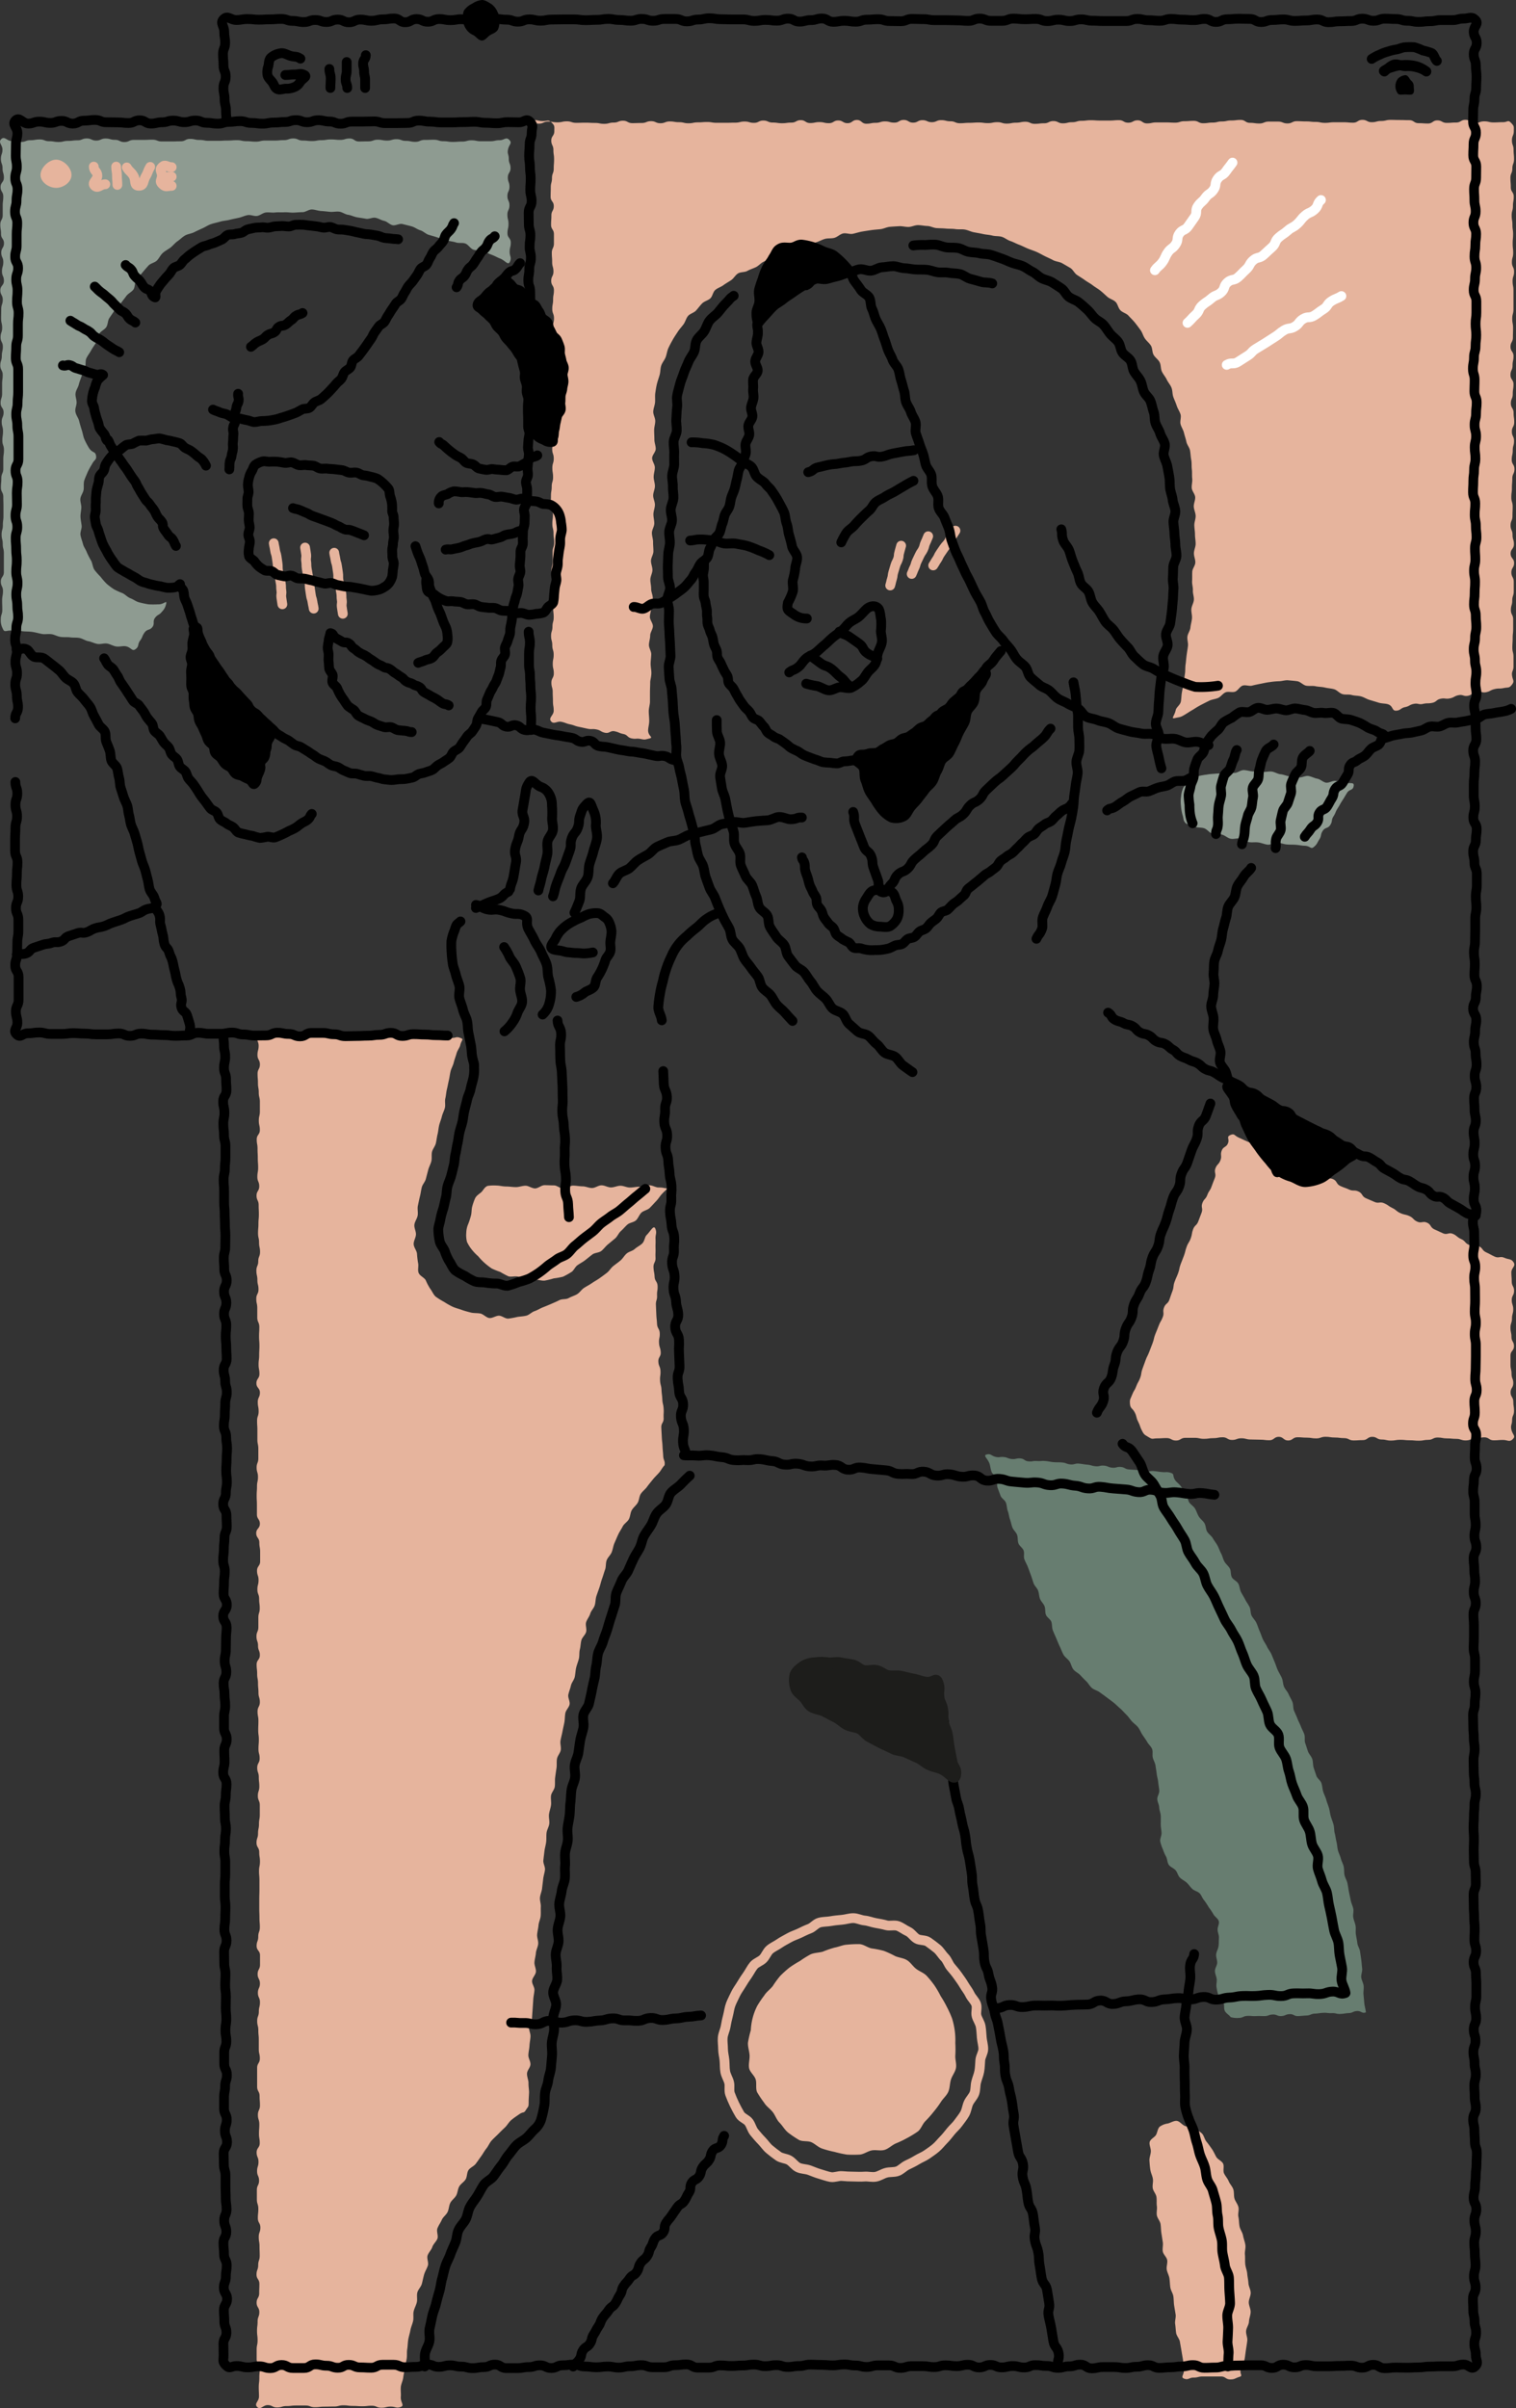 <svg xmlns="http://www.w3.org/2000/svg" viewBox="0 0 561.2 891.01"><rect x="0" y="0" width="561.2" height="891.01" fill="#333333" stroke="none"/><defs><style>.cls-1{fill:#8e9b91;}.cls-2{fill:#e6b49d;}.cls-3,.cls-6,.cls-7,.cls-8{fill:none;stroke-linecap:round;stroke-linejoin:round;}.cls-3{stroke:#000;}.cls-3,.cls-7,.cls-8{stroke-width:3.61px;}.cls-4{fill:#677d70;}.cls-5{fill:#1d1d1b;}.cls-6{stroke:#1d1d1b;stroke-width:4.1px;}.cls-7{stroke:#e6b49d;}.cls-8{stroke:#fff;}</style></defs><g id="Layer_2" data-name="Layer 2"><g id="sect7"><g id="art"><path class="cls-1" d="M439,304.66c-1.17-1.2-.67-1.47-1.3-3.3a18.89,18.89,0,0,1-.54-3.36,11.86,11.86,0,0,1,.07-3.36,9,9,0,0,1,.88-3.31c.55-.87,1.89-1.08,2.89-1.82.81-.6,1.34-1.84,2.51-2.31a24.48,24.48,0,0,1,3.34-.61c1-.22,2.12-.22,3.34-.35s2.24.06,3.4,0,2.23-.23,3.39-.25,2.27-1.07,3.42-1.05,2.27.43,3.42.48,2.28.15,3.42.22,2.32-.27,3.45-.17,2.22.9,3.34,1,2.23.65,3.35.79,2.29.23,3.39.39,2.44-.7,3.54-.54,2.23.81,3.31,1,2.15,1.27,3.22,1.47,2.56-.83,3.59-.63c1.28.24,2.42.43,3.37.63,2.11.44,3.62-.35,3.3,1.32s-1.52,1-2.43,2.44-.84,1.45-1.75,2.85-.82,1.46-1.72,2.86-.65,1.57-1.56,3-.28,1.8-1.19,3.2-1.88.77-2.79,2.17-.36,1.77-1.27,3.17-.69,1.61-1.94,2.72-1.25-.26-3.41-.38c-1,0-2.13-.27-3.43-.36-1.06-.08-2.21,0-3.44-.14s-2.19-.61-3.39-.73-2.38,1-3.56.83-2.21-.65-3.37-.82-2.34.07-3.48-.12-2.14-1.12-3.28-1.33-2.41.31-3.54.07-2.09-1.25-3.2-1.52-2.4,0-3.49-.31-1.94-1.59-3-2-2.41-.18-3.44-.61S439.93,305.18,439,304.66Z"/><path class="cls-2" d="M95.84,383.69c-1.22,1.23-.1,1.48-.1,3.21s-.43,1.74-.43,3.47.9,1.73.9,3.47-.86,1.73-.86,3.46.14,1.74.14,3.47.3,1.73.3,3.47.41,1.73.41,3.46,0,1.74,0,3.47-.39,1.73-.39,3.47.38,1.73.38,3.47-1.15,1.73-1.15,3.47.3,1.73.3,3.47.09,1.74.09,3.47.13,1.73.13,3.47-.29,1.73-.29,3.47.7,1.73.7,3.47-1,1.73-1,3.47.78,1.73.78,3.47.08,1.73.08,3.46-.16,1.74-.16,3.47-.15,1.74-.15,3.47.38,1.73.38,3.47.36,1.73.36,3.47-.66,1.73-.66,3.46-.69,1.74-.69,3.47.37,1.74.37,3.47.41,1.73.41,3.47-.82,1.73-.82,3.47.37,1.73.37,3.47,0,1.73,0,3.47S96,489.22,96,491s-.1,1.74-.1,3.47.14,1.74.14,3.47-.1,1.74-.1,3.47-.22,1.74-.22,3.47.32,1.74.32,3.47-1.12,1.73-1.12,3.47,1.29,1.73,1.29,3.47-.79,1.73-.79,3.47.32,1.73.32,3.47-.57,1.73-.57,3.47.11,1.73.11,3.46,0,1.74,0,3.47.35,1.74.35,3.47,0,1.74,0,3.47S95,541.27,95,543s.5,1.73.5,3.47-.36,1.73-.36,3.47-.12,1.73-.12,3.47.09,1.73.09,3.46,0,1.74,0,3.47,1.09,1.74,1.09,3.47-1.35,1.74-1.35,3.47S96,569,96,570.76s.3,1.74.3,3.47,0,1.74,0,3.47-1.15,1.74-1.15,3.48.56,1.73.56,3.47-.43,1.73-.43,3.47.65,1.73.65,3.47.22,1.73.22,3.47-.51,1.73-.51,3.47,0,1.73,0,3.47-.7,1.73-.7,3.47.58,1.73.58,3.47.67,1.73.67,3.47S95,614.15,95,615.88s.2,1.74.2,3.48.31,1.73.31,3.47.17,1.73.17,3.47.51,1.73.51,3.47-.85,1.73-.85,3.47.32,1.73.32,3.47-.07,1.74-.07,3.47.23,1.74.23,3.47-.14,1.74-.14,3.48.44,1.73.44,3.47-.9,1.73-.9,3.47.58,1.74.58,3.47S96,659.28,96,661s-.55,1.74-.55,3.47.72,1.74.72,3.48,0,1.73,0,3.47-.3,1.73-.3,3.47-.35,1.74-.35,3.47-.56,1.74-.56,3.47,1,1.74,1,3.48.27,1.73.27,3.47-.34,1.73-.34,3.47.15,1.74.15,3.47,0,1.74,0,3.47-.06,1.74-.06,3.47,0,1.74,0,3.48.07,1.73.07,3.46.14,1.74.14,3.47-.59,1.73-.59,3.47S95,718.28,95,720s1.25,1.73,1.25,3.47,0,1.74,0,3.47-.88,1.74-.88,3.48.85,1.73.85,3.47-.75,1.73-.75,3.47.76,1.73.76,3.47-.41,1.73-.41,3.46-.61,1.74-.61,3.48.42,1.73.42,3.47.17,1.74.17,3.47,0,1.74,0,3.47.39,1.74.39,3.47-1,1.74-1,3.47,0,1.74,0,3.48,0,1.73,0,3.47.91,1.74.91,3.47.13,1.74.13,3.48-.76,1.73-.76,3.47S96,784.25,96,786s-.13,1.74-.13,3.48.28,1.74.28,3.47S95,794.67,95,796.4s.69,1.74.69,3.48-.52,1.73-.52,3.47.73,1.74.73,3.48-.81,1.73-.81,3.47,0,1.74,0,3.47.54,1.74.54,3.48-.18,1.73-.18,3.47.93,1.74.93,3.48-.6,1.73-.6,3.47.29,1.74.29,3.48.07,1.73.07,3.47-.56,1.74-.56,3.47-.62,1.74-.62,3.48,1.06,1.73,1.06,3.47-.07,1.74-.07,3.48S95,850.25,95,852s1,1.74,1,3.48-.64,1.73-.64,3.47-.21,1.74-.21,3.48.21,1.73.21,3.47-.35,1.74-.35,3.48v3.48c0,1.74,1.14,1.74,1.14,3.47S96,878.06,96,879.8s-.21,1.74-.21,3.48.08,1.74.08,3.48-1.89,2.61-.66,3.84,2.11-.71,3.86-.71,1.75.87,3.5.87,1.75-.52,3.51-.52,1.75-.2,3.5-.2h3.51c1.75,0,1.75.63,3.5.63s1.76-.21,3.51-.21,1.76-.05,3.51-.05,1.75-.44,3.51-.44,1.75.22,3.5.22,1.76.12,3.51.12,1.75-.19,3.51-.19,1.75.74,3.51.74,1.76-.42,3.51-.42,2,.73,3.64.15-.13-1.63.08-3.89c.1-1-.13-2.21,0-3.56.11-1.07.73-2.19.89-3.46.14-1.1.42-2.25.59-3.49s.5-2.25.69-3.47,0-2.34.2-3.54.17-2.34.38-3.53.57-2.27.79-3.45.73-2.24,1-3.41-.05-2.41.21-3.58.9-2.2,1.17-3.36-.1-2.45.19-3.6,1.36-2.08,1.67-3.23.51-2.3.84-3.44,1-2.15,1.38-3.28-.46-2.62-.1-3.75,1.37-2,1.76-3.16,1.47-2,1.88-3.07-.41-2.7,0-3.8,1.16-2.09,1.63-3.17,1.65-1.85,2.15-2.92.49-2.35,1-3.36,1.66-1.77,2.19-2.76S169.44,810,170,809s1.77-1.66,2.36-2.62.44-2.48,1.06-3.42,2-1.44,2.69-2.35,1.35-1.9,2-2.79,1.23-2,1.94-2.87,1.18-2.09,1.92-2.91,1.7-1.67,2.47-2.45,1.68-1.69,2.47-2.42,1.48-2,2.28-2.68c1-.86,2-1.5,2.82-2.07,1.81-1.32,1.79-.28,2.69-1.75s1-.87,1-3.11c0-1,.11-2.11.15-3.43,0-1-.25-2.2-.21-3.45,0-1.07-.59-2.24-.55-3.46s1.22-2.19,1.27-3.39-.82-2.29-.77-3.48.35-2.24.41-3.42.32-2.25.38-3.43-.63-2.3-.57-3.47,1.08-2.22,1.14-3.38.15-2.27.23-3.43.16-2.27.23-3.44.35-2.25.43-3.41-1-2.35-.87-3.51,1.34-2.19,1.42-3.34-.63-2.34-.54-3.49.44-2.26.53-3.41.75-2.23.85-3.38-.49-2.33-.39-3.48.41-2.26.51-3.41.68-2.23.79-3.38,0-2.3.06-3.45-.42-2.34-.3-3.48.66-2.23.78-3.38.28-2.27.4-3.42.53-2.24.66-3.39-.73-2.38-.6-3.52.27-2.27.41-3.42.49-2.24.63-3.38,0-2.31.16-3.45.89-2.2,1-3.34-.25-2.34-.1-3.48.59-2.24.74-3.37-.15-2.34,0-3.48,1.21-2.14,1.38-3.28,0-2.32.15-3.46.31-2.27.49-3.41,0-2.33.18-3.46,1.2-2.13,1.4-3.26-.29-2.38-.09-3.51.52-2.24.73-3.37.49-2.25.7-3.37.15-2.32.37-3.44,1.33-2.08,1.56-3.2-.69-2.49-.46-3.62.71-2.2.95-3.32,1.17-2.1,1.42-3.21.26-2.3.52-3.42.72-2.19,1-3.3.09-2.35.37-3.46.28-2.31.57-3.41,1.47-2,1.76-3.1-.34-2.49,0-3.59,1.2-2.05,1.52-3.15,1.32-2,1.66-3.09.27-2.33.62-3.41.78-2.17,1.14-3.25.6-2.23,1-3.31.69-2.2,1.08-3.27.18-2.4.59-3.46,1.44-1.91,1.87-3,.54-2.28,1-3.32.91-2.13,1.39-3.17,1.17-2,1.67-3,1.76-1.7,2.29-2.7.51-2.34,1.07-3.32,1.59-1.74,2.17-2.71.55-2.38,1.17-3.33,1.64-1.67,2.3-2.59,1.43-1.81,2.13-2.69,1.56-1.69,2.31-2.53,1.26-2,2.06-2.76c.26-1.73-.43-1.73-.51-3.47s-.17-1.74-.25-3.49-.19-1.74-.27-3.48-.1-1.74-.18-3.49.94-1.79.86-3.53.11-1.76,0-3.5-.41-1.73-.49-3.48-.22-1.74-.3-3.48-.45-1.73-.53-3.47.23-1.76.15-3.5-.7-1.72-.78-3.46,1-1.79.87-3.54-.55-1.72-.63-3.46.35-1.77.27-3.51-.91-1.71-1-3.45-.19-1.74-.27-3.49-.07-1.74-.15-3.49.51-1.77.43-3.52.26-1.76.19-3.51-1-1.7-1.1-3.44-.33-1.74-.41-3.48.83-1.79.75-3.54.05-1.75,0-3.5.08-1.75,0-3.5.58-2.08-.05-3.71-1.75.83-3.27,2.33c-.68.67-.72,2.27-1.66,3.15-.75.71-1.85,1.21-2.74,2s-2.12.91-3,1.69-1.37,1.8-2.26,2.55-1.77,1.35-2.67,2.07-1.45,1.79-2.36,2.49-1.79,1.35-2.71,2-1.92,1.18-2.86,1.83-1.94,1.14-2.89,1.76-1.59,1.73-2.56,2.31-2.12.88-3.1,1.44-2.43.25-3.43.76-2,.93-3.05,1.39-2.06.87-3.1,1.28-2,1.06-3.05,1.4-2,1.39-3,1.66-2.28.32-3.38.49a34.23,34.23,0,0,1-3.37.62c-1.14.05-2.24-1-3.35-1.08s-2.53,1-3.67.86-2.22-1.46-3.34-1.67-2.44-.08-3.55-.37-2.33-.6-3.41-1-2.34-.69-3.37-1.18a29,29,0,0,1-3.11-1.77,26.43,26.43,0,0,1-3.06-1.91c-.91-.79-1.34-2.07-2.09-3a21.46,21.46,0,0,1-1.63-3.12c-.59-1-2.17-1.56-2.61-2.68s.08-2.51-.21-3.68a32.36,32.36,0,0,1-.4-3.49c-.14-1.15-1.18-2.25-1.22-3.47s.78-2.33.84-3.55-.71-2.4-.58-3.61,1-2.23,1.21-3.43-.17-2.43.08-3.61.47-2.32.77-3.5.4-2.24.68-3.33,1.23-2,1.51-3.12.59-2.21.86-3.29.89-2.13,1.16-3.22,0-2.36.25-3.45,1.14-2.07,1.41-3.15.37-2.27.64-3.35.34-2.28.6-3.36.75-2.18,1-3.25.86-2.15,1.12-3.22-.1-2.39.16-3.46.32-2.3.58-3.36.47-2.26.72-3.32.39-2.29.64-3.34.92-2.18,1.17-3.21c.29-1.2.71-2.26,1-3.26.31-1.28,1.18-2.24,1.4-3.16.51-2.15,1.59-2.19,0-2.77s-1.47.05-3.17.05-1.7-.33-3.41-.33-1.7.32-3.41.32-1.7-.56-3.41-.56-1.7-.35-3.4-.35-1.71.25-3.41.25-1.71-.7-3.41-.7-1.7,1.14-3.41,1.14-1.7-.6-3.4-.6-1.71.29-3.41.29-1.7.44-3.41.44-1.7-.35-3.41-.35-1.7-.54-3.4-.54-1.71.87-3.41.87-1.71-.84-3.42-.84-1.7.1-3.41.1-1.7.4-3.4.4-1.71-.41-3.42-.41-1.7.41-3.41.41-1.7-.06-3.41-.06-1.63-.45-3.32-.75S97,382.47,95.84,383.69Z"/><path class="cls-2" d="M559.66,253.37c-1,1.32-1.37.87-3,1.21s-1.72,0-3.37.38-1.56.84-3.21,1.17-1.85-.61-3.51-.28-1.47,1.25-3.13,1.59-1.84-.56-3.5-.22-1.55.84-3.21,1.18-1.76-.2-3.42.14-1.48,1.18-3.14,1.52-1.72,0-3.38.38-1.79-.35-3.45,0-1.55.86-3.22,1.2-1.59,1.22-3.28,1.31-1-1.73-3.09-2.39c-.94-.3-2.19-.2-3.43-.58-1-.32-2.13-.65-3.3-1s-2.06-1-3.2-1.31-2.3-.2-3.44-.52-2.35,0-3.47-.34-2-1.52-3.09-1.81-2.29-.35-3.41-.62-2.32-.23-3.43-.47-2.37,0-3.47-.21-2.12-1.45-3.21-1.63-2.37-.25-3.45-.36-2.43.36-3.47.35a27.77,27.77,0,0,0-3.32.32c-1.09.11-2.16.37-3.28.59s-2.16.42-3.26.71-2.45-.37-3.52,0-1.75,1.86-2.8,2.24-2.49-.17-3.5.24-1.79,1.66-2.78,2.09-2.3.54-3.24,1c-1.14.55-2.15,1.08-3,1.52a32.69,32.69,0,0,0-2.89,1.71c-1.66.95-1.61,1-3.27,2s-1.7.77-3.57,1.21c-1.67.4-.15-.82.29-3,.2-1,1.66-1.84,1.9-3.13.2-1,.17-2.21.39-3.44.19-1.06.46-2.18.66-3.38s.26-2.24.45-3.42.07-2.28.24-3.45.22-2.26.38-3.42.35-2.25.5-3.41-.34-2.33-.2-3.49,1-2.18,1.11-3.33.47-2.25.58-3.41-.32-2.33-.22-3.48.84-2.24.92-3.39-.43-2.33-.36-3.48-.36-2.27-.29-3.47,0-2.26.06-3.45,1.09-2.22,1.13-3.41-.55-2.29-.52-3.46.63-2.27.64-3.44-.24-2.29-.24-3.46-.23-2.28-.25-3.44.53-2.3.49-3.47-.63-2.26-.69-3.42.6-2.34.52-3.5-1.17-2.2-1.27-3.36.3-2.33.17-3.48,0-2.32-.14-3.46,0-2.33-.22-3.47-.24-2.31-.44-3.45-1.13-2.13-1.36-3.27-.64-2.21-.9-3.33-1-2.12-1.27-3.24.35-2.47,0-3.58-1.06-2.09-1.41-3.19-.86-2.13-1.25-3.22-.26-2.36-.68-3.43-1.29-2-1.75-3-1.31-1.92-1.81-3-.3-2.41-.84-3.44-1.64-1.71-2.22-2.72-.39-2.44-1-3.42-1.6-1.71-2.25-2.67-.92-2.18-1.61-3.11-1.37-1.87-2.1-2.77-1.59-1.69-2.36-2.55-2.17-1.12-3-2-.95-2.3-1.79-3.1-2.12-1.08-3-1.85-1.68-1.56-2.58-2.28-1.95-1.29-2.87-2-2-1.25-2.91-1.92-1.94-1.27-2.9-1.91-1.5-2-2.48-2.58-2-1.17-3-1.74-2.34-.59-3.35-1.14-2.09-1-3.13-1.52-2-1.1-3.09-1.57-2.18-.79-3.25-1.24-2.09-1-3.17-1.4-2.11-1-3.21-1.36-2.06-1.22-3.16-1.55-2.38-.17-3.5-.46-2.31-.32-3.43-.57-2.28-.43-3.41-.65-2.21-.81-3.36-1-2.33,0-3.48-.17-2.32-.08-3.47-.19-2.3-.11-3.46-.18-2.28-.75-3.44-.78-2.32-.32-3.48-.32-2.31.64-3.47.67-2.34-.34-3.5-.27-2.32.12-3.48.23-2.25.73-3.41.86-2.31.19-3.45.36-2.29.34-3.44.54-2.24.59-3.38.82-2.45-.38-3.58-.13S310,87.69,308.88,88s-2.38.08-3.49.39-2.15.93-3.26,1.27-2.15.9-3.25,1.26-2.53-.23-3.62.15-2,1.44-3.05,1.84-2.34.4-3.39.82-2,1.25-3,1.7-2.13.93-3.16,1.42-1.83,1.51-2.84,2-2.17.83-3.16,1.39-2.5.34-3.47.94-1.58,1.84-2.53,2.48-2,1.21-2.9,1.88-2.13,1-3,1.77-1,2.39-1.86,3.14-2.18,1-3,1.84-1.48,1.78-2.25,2.62-2.23,1.15-2.95,2-1,2.18-1.68,3.1-1.5,1.79-2.12,2.75-1.3,1.94-1.86,2.94-1.11,2-1.61,3.09-.6,2.27-1,3.33-1.25,2-1.63,3.09-.3,2.32-.6,3.44-.72,2.19-1,3.32-.45,2.26-.62,3.41,0,2.31-.09,3.46-.62,2.26-.67,3.42.72,2.29.74,3.45-.41,2.26-.41,3.46.09,2.26.09,3.45.5,2.27.5,3.45-1.32,2.27-1.33,3.44,1,2.29,1,3.46-.43,2.29-.44,3.45.48,2.3.47,3.46-.64,2.28-.65,3.44.66,2.3.65,3.46-.54,2.29-.56,3.45.34,2.3.32,3.46-.85,2.28-.87,3.44.45,2.31.43,3.46.14,2.31.12,3.46-.88,2.3-.9,3.44.57,2.33.54,3.47-.75,2.3-.77,3.44.32,2.32.3,3.46.62,2.33.6,3.47-.54,2.31-.57,3.45-.47,2.31-.5,3.44,1.13,2.36,1.11,3.48-1,2.32-1,3.44-.44,2.34-.47,3.45.88,2.38.86,3.47-.21,2.38-.23,3.45c0,1.29.29,2.45.28,3.45,0,1.51-.43,2.67-.43,3.45,0,1.13-.08,2.34-.09,3.56s0,2.38,0,3.58-.44,2.4-.45,3.56.18,2.46.17,3.58c0,1.32-.4,2.53-.41,3.56,0,2.18,2.19,2.57.45,3s-1.55.51-3.19.18-1.72.12-3.36-.22-1.43-1.3-3.07-1.63-1.57-.65-3.21-1-1.89.89-3.52.56-1.52-.89-3.16-1.23-1.71.06-3.35-.28-1.63-.37-3.26-.7-1.59-.58-3.23-.92-1.58-.6-3.22-.94-2.79,1.1-3.83-.21,1-2.16,1-3.89-.28-1.73-.28-3.46-.09-1.73-.09-3.46-.48-1.73-.48-3.45.89-1.73.89-3.46-.39-1.73-.39-3.46.34-1.73.34-3.46-.51-1.72-.51-3.45S204,237,204,235.3s.51-1.73.51-3.46.46-1.72.46-3.45-.19-1.72-.19-3.45-.68-1.73-.68-3.45.26-1.73.26-3.45.16-1.73.16-3.46-.39-1.73-.39-3.46.49-1.73.49-3.46-.06-1.72-.06-3.45.58-1.73.58-3.46-.24-1.73-.24-3.45-.43-1.73-.43-3.46.21-1.72.21-3.45-.84-1.73-.84-3.46.12-1.73.12-3.46.28-1.72.28-3.45.5-1.73.5-3.46-.27-1.73-.27-3.46.52-1.72.52-3.45-.57-1.73-.57-3.46.55-1.73.55-3.46.24-1.73.24-3.46-.86-1.73-.86-3.45.09-1.73.09-3.46-.63-1.73-.63-3.46.39-1.73.39-3.46.58-1.73.58-3.46.26-1.73.26-3.45-.25-1.73-.25-3.46.3-1.73.3-3.46,0-1.73,0-3.46-.95-1.73-.95-3.46.49-1.73.49-3.46.45-1.73.45-3.46-.64-1.73-.64-3.46.31-1.73.31-3.46.3-1.73.3-3.46-1-1.73-1-3.46.83-1.73.83-3.46-.48-1.73-.48-3.46-.13-1.73-.13-3.46.78-1.73.78-3.46,0-1.73,0-3.46S204,84.9,204,83.17s.12-1.73.12-3.46S205,78,205,76.25s-1.17-1.73-1.17-3.46.06-1.73.06-3.46.45-1.74.45-3.47.64-1.73.64-3.46.13-1.73.13-3.46-.25-1.73-.25-3.46-.78-1.74-.78-3.47,1.12-1.73,1.12-3.47.23-2-1-3.19-1.48-.55-3.23-.55-1.76-.39-3.52-.39-1.75.56-3.51.56-1.75,0-3.5,0-1.76.41-3.52.41-1.75.26-3.51.26-1.75-.42-3.51-.42-1.75-.65-3.51-.65-1.76-.13-3.51-.13-1.76.78-3.51.78-1.76-.78-3.51-.78-1.76.87-3.52.87-1.75.1-3.51.1-1.75.33-3.51.33-1.76-1-3.51-1-1.76.36-3.51.36-1.76.18-3.51.18-1.76-.56-3.51-.56-1.76.21-3.51.21-1.76.75-3.52.75-1.75-1.23-3.51-1.23-1.76-.07-3.51-.07-1.76.19-3.51.19-1.76,1-3.52,1-1.76-1-3.51-1-1.76.44-3.52.44-1.75-.18-3.51-.18-1.76-.28-3.52-.28-1.75.69-3.51.69-1.76-.2-3.52-.2-1.77-.55-3.53-.54a1.15,1.15,0,0,0,0,.32c1.73,0,1.73,0,3.46,0l3.46,0c1.74,0,1.74.12,3.47.12s1.73.5,3.46.5,1.73-.63,3.46-.63,1.73.52,3.46.52,1.73-.53,3.46-.53,1.73.81,3.47.81,1.73-.12,3.46-.12,1.73.24,3.46.24,1.73-.83,3.46-.83,1.73,0,3.46,0,1.73.85,3.46.85,1.73-.86,3.46-.86,1.73.19,3.46.19,1.73.08,3.46.08h3.47c1.73,0,1.73.37,3.46.37s1.73.08,3.47.08,1.73-.85,3.46-.85,1.73.06,3.47.06,1.73.67,3.46.67,1.73-.16,3.46-.16,1.73-.76,3.46-.76,1.73.33,3.47.33,1.73-.36,3.46-.36,1.73,1.23,3.46,1.23,1.73-.61,3.46-.61,1.73-.52,3.46-.52,1.73,1.11,3.47,1.11,1.73-.76,3.46-.76,1.73.28,3.46.28,1.73-.37,3.47-.37,1.73.55,3.46.55,1.73-.05,3.47-.05,1.73.09,3.46.09,1.73.33,3.46.33,1.73-.46,3.47-.46,1.73-.69,3.46-.69,1.73.9,3.46.9,1.73-.06,3.46-.06,1.74-.67,3.47-.67,1.73.76,3.46.76,1.73-.66,3.46-.66,1.74.28,3.47.28,1.73.4,3.46.4,1.74-.34,3.47-.34,1.73-.13,3.46-.13,1.74.29,3.47.29h3.46c1.73,0,1.73-.05,3.46-.05s1.73-.42,3.47-.42,1.73.49,3.46.49,1.73-.85,3.46-.85,1.74.74,3.47.74,1.73.25,3.47.25,1.73-.23,3.46-.23,1.73-.91,3.46-.91,1.74,1.07,3.47,1.07,1.73-.35,3.46-.35,1.73.4,3.47.4,1.73-1,3.46-1,1.73,1,3.47,1,1.73-1.19,3.46-1.19,1.73,1.39,3.47,1.39,1.73-.33,3.46-.33,1.73-.53,3.47-.53,1.73.46,3.46.46,1.73-1,3.46-1,1.74,1,3.47,1,1.73-.91,3.47-.91,1.73.74,3.46.74,1.73-.75,3.47-.75,1.73.42,3.46.42,1.73.72,3.47.72,1.73-.15,3.46-.15,1.73-.12,3.47-.12,1.73.23,3.46.23,1.73-.35,3.47-.35,1.73.52,3.46.52,1.73-.33,3.46-.33,1.73-.35,3.46-.35,1.73.77,3.46.77,1.73-.2,3.46-.2,1.73-.82,3.46-.82,1.73.83,3.47.83,1.73-.41,3.46-.41,1.74-.52,3.47-.52,1.73-.21,3.46-.21,1.73.12,3.46.12,1.73,0,3.47,0,1.73-.15,3.46-.15,1.73.94,3.46.94,1.74-.88,3.47-.88,1.73,1.14,3.47,1.14,1.73-.36,3.46-.36h3.46c1.74,0,1.74.09,3.47.09s1.73-.54,3.46-.54,1.74-.13,3.47-.13,1.73.88,3.47.88,1.73-.24,3.46-.24,1.73-.42,3.47-.42,1.73-.36,3.46-.36,1.74-.21,3.47-.21,1.74,1.08,3.47,1.08,1.73.24,3.46.24,1.74-.7,3.47-.7,1.74,0,3.47,0,1.73.68,3.47.68,1.73-.83,3.46-.83,1.74.09,3.47.09,1.74.18,3.47.18,1.73.35,3.47.35,1.73-.22,3.47-.22h3.47c1.73,0,1.73.16,3.46.16s1.74-1.05,3.47-1.05,1.74.87,3.47.87,1.73-.45,3.47-.45,1.73-.41,3.46-.41,1.74.05,3.47.05,1.73.06,3.47.06,1.73,1.11,3.47,1.11,1.73.12,3.47.12,1.73-1.15,3.46-1.15,1.74.92,3.48.92,1.73-.13,3.47-.13,1.73-1,3.47-1,1.73,1.19,3.47,1.19,1.73-.63,3.47-.63,1.73.4,3.47.4,1.74-.09,3.48-.09,1.81-1,3,.26,1,1.3,1,3-.69,1.73-.69,3.47.6,1.74.6,3.47.17,1.74.17,3.48-.62,1.73-.62,3.47-.71,1.73-.71,3.47.14,1.73.14,3.47,1.08,1.73,1.08,3.46-.29,1.74-.29,3.47-.47,1.74-.47,3.47.28,1.74.28,3.47.25,1.74.25,3.47-.16,1.74-.16,3.48.19,1.73.19,3.47-.47,1.74-.47,3.47.79,1.74.79,3.47-.54,1.74-.54,3.47.32,1.74.32,3.47,0,1.74,0,3.47,0,1.74,0,3.48-.45,1.74-.45,3.47.31,1.74.31,3.48-.06,1.73-.06,3.47-.89,1.73-.89,3.47,1.11,1.74,1.11,3.47-.36,1.74-.36,3.48-.76,1.73-.76,3.47,1.11,1.74,1.11,3.47S560,144,560,145.78s-.7,1.73-.7,3.47,1,1.74,1,3.48.24,1.73.24,3.47-.87,1.73-.87,3.47.8,1.74.8,3.48-.47,1.73-.47,3.47-.38,1.74-.38,3.48,1,1.73,1,3.47-.79,1.74-.79,3.47-.14,1.74-.14,3.48-.22,1.74-.22,3.48.5,1.73.5,3.47-.08,1.74-.08,3.48-.7,1.73-.7,3.47.73,1.74.73,3.48.51,1.74.51,3.47-1.21,1.74-1.21,3.48,1.27,1.73,1.27,3.47-1,1.74-1,3.48.87,1.73.87,3.47,0,1.74,0,3.48-.55,1.74-.55,3.47-.5,1.74-.5,3.48.84,1.74.84,3.48,0,1.74,0,3.48-.18,1.73-.18,3.47-.12,1.74-.12,3.48.42,1.74.42,3.48,0,1.74,0,3.48-.78,1.77-.51,3.49S560.75,252,559.66,253.37Z"/><path class="cls-2" d="M560,532.5c-1.23,1.22-1.88.28-3.61.28s-1.73.14-3.46.14-1.72-1.11-3.45-1.11-1.73.54-3.46.54-1.73.61-3.46.61-1.73-.58-3.46-.58-1.73-.17-3.45-.17-1.73-.33-3.46-.33-1.73.86-3.46.86-1.73.32-3.46.32-1.73-.16-3.46-.16-1.73-.18-3.46-.18-1.72.29-3.45.29-1.73-.39-3.46-.39-1.73-1-3.46-1-1.73,1.22-3.46,1.22-1.73.12-3.46.12-1.73-.85-3.46-.85-1.73-.23-3.46-.23-1.73-.27-3.46-.27-1.73.6-3.46.6-1.73-.28-3.46-.28-1.73-.15-3.46-.15-1.73,1.2-3.46,1.2-1.73-1.36-3.46-1.36-1.73,1.27-3.46,1.27-1.73-.21-3.46-.21-1.73-.07-3.46-.07-1.73-.45-3.46-.45-1.73.62-3.46.62-1.73-1-3.46-1-1.73.34-3.46.34-1.74.25-3.47.25S444,532,442.26,532s-1.73,0-3.46,0-1.73,1-3.46,1-1.74-.91-3.47-.91-1.73.11-3.47.11-1.64.52-3.11-.4-1.7-.79-2.54-2.41-.59-1.75-1.42-3.36-.44-1.83-1.28-3.45-1.63-1.36-1.76-3.18.21-1.73.81-3.34.92-1.49,1.51-3.1.85-1.51,1.45-3.12.26-1.74.85-3.35.58-1.61,1.17-3.22.78-1.55,1.38-3.16.63-1.59,1.23-3.2.36-1.7,1-3.31.68-1.58,1.28-3.19.88-1.5,1.48-3.11-.16-1.89.44-3.5,1.44-1.3,2-2.91.54-1.63,1.14-3.24.19-1.76.78-3.37.7-1.57,1.3-3.18.33-1.7.93-3.31.65-1.59,1.24-3.2.41-1.68,1-3.29.92-1.5,1.51-3.11.28-1.73.87-3.34,1.34-1.34,1.93-2.95.62-1.6,1.22-3.21-.31-1.95.29-3.56,1.23-1.37,1.83-3,1-1.47,1.56-3.08.63-1.6,1.23-3.21-.38-2,.22-3.58,1.26-1.37,1.86-3-.16-1.89.44-3.51,1.77-1.18,2.36-2.79-.75-2.32.85-3,1.43.17,3,.9l3.16,1.45c1.59.73,1.62.65,3.21,1.37s1.71.44,3.3,1.17,1.22,1.52,2.8,2.24,1.91,0,3.5.73,1.13,1.7,2.72,2.43,1.68.52,3.26,1.25,2-.16,3.57.57,1.46,1,3,1.73,1.27,1.41,2.86,2.13,2.08-.37,3.67.36,1.09,1.8,2.68,2.53,1.65.58,3.23,1.31,1.91,0,3.5.74,1.12,1.73,2.7,2.46,1.61.66,3.19,1.38,2-.22,3.61.5,1.45,1,3,1.74,1.37,1.18,3,1.91,1.75.37,3.34,1.09,1.3,1.34,2.89,2.06,2.07-.33,3.65.39,1.12,1.74,2.71,2.47l3.17,1.45c1.59.73,2.15-.5,3.73.23s1.38,1.18,3,1.9,1.27,1.42,2.85,2.14,2-.25,3.63.47,1.19,1.59,2.78,2.31,1.53.84,3.12,1.57,2.05-.28,3.64.45,2.44.21,3.39,1.67-.83,2-.83,3.71.14,1.71.14,3.41.87,1.71.87,3.42-.87,1.71-.87,3.41.56,1.71.56,3.42-.47,1.71-.47,3.41-.56,1.71-.56,3.42.37,1.71.37,3.42.94,1.71.94,3.42-1.3,1.71-1.3,3.41,0,1.71,0,3.42.39,1.71.39,3.42.65,1.71.65,3.42-1,1.71-1,3.42,1,1.71,1,3.42.27,1.71.27,3.42-.71,1.71-.71,3.42-.66,1.85-.27,3.52C559.92,530.88,561.25,531.29,560,532.5Z"/><path class="cls-1" d="M188.52,51.75c-1.23-1.22-1.83.13-3.57.13s-1.73.38-3.46.38-1.74,0-3.47,0-1.74-.34-3.47-.34-1.74.46-3.47.46-1.74.13-3.47.13-1.74-.26-3.48-.26-1.73-.54-3.47-.54-1.73.06-3.47.06-1.73.71-3.47.71-1.73-.36-3.47-.36-1.73-.61-3.47-.61-1.73.5-3.47.5-1.74-.31-3.47-.31-1.74.6-3.48.6-1.73.05-3.47.05-1.74-1.1-3.47-1.1-1.74.51-3.47.51-1.74-.16-3.48-.16-1.73.27-3.47.27-1.74.32-3.47.32-1.74-.19-3.48-.19-1.73-.76-3.47-.76-1.74.61-3.47.61-1.74.16-3.48.16S99.89,52,98.16,52s-1.74.41-3.48.41-1.73-.17-3.47-.17-1.74-.37-3.48-.37S86,52,84.26,52s-1.74.1-3.47.1-1.74,0-3.48,0-1.74-.32-3.48-.32-1.73-.38-3.47-.38-1.74.88-3.48.88-1.73.06-3.47.06H59.93c-1.74,0-1.74-.65-3.48-.65s-1.73.08-3.47.08-1.74,0-3.47,0-1.74.79-3.48.79-1.73-.82-3.47-.82-1.74-.48-3.48-.48-1.74.74-3.47.74-1.74-.77-3.48-.77-1.74.69-3.48.69-1.74.21-3.48.21-1.73.41-3.47.41-1.74-.29-3.48-.29-1.74-.65-3.48-.65-1.74.28-3.48.28-1.74.65-3.48.65S6,52.18,4.3,52.18s-2.62-1.93-3.85-.7.46,2.1.46,3.84S.33,57.05.33,58.79s.61,1.73.61,3.47.5,1.74.5,3.47S.21,67.47.21,69.21s1,1.73,1,3.47S1,74.42,1,76.15,1,77.89,1,79.62.11,81.36.11,83.09s.27,1.74.27,3.48S1.47,88.3,1.47,90s-1,1.74-1,3.47.75,1.74.75,3.48-.49,1.74-.49,3.47.72,1.74.72,3.48S.12,105.67.12,107.41s.9,1.74.9,3.47-.56,1.74-.56,3.48-.05,1.74-.05,3.47.39,1.74.39,3.48S.21,123,.21,124.78s.84,1.74.84,3.48S.67,130,.67,131.73s-.56,1.74-.56,3.48S1,137,1,138.69s-.22,1.73-.22,3.47v3.48c0,1.74-.56,1.74-.56,3.48s1.11,1.73,1.11,3.47-.7,1.74-.7,3.48.48,1.74.48,3.47S.87,161.28.87,163s.59,1.74.59,3.48-.24,1.74-.24,3.48,0,1.73,0,3.47-.72,1.74-.72,3.48-.16,1.74-.16,3.47.88,1.74.88,3.48.06,1.74.06,3.48,0,1.73,0,3.47-.22,1.74-.22,3.48S.6,196.05.6,197.79s.41,1.74.41,3.47.42,1.74.42,3.48,0,1.74,0,3.48,0,1.74,0,3.48S.3,213.44.3,215.18s.8,1.74.8,3.48-.31,1.74-.31,3.48.06,1.74.06,3.48-.56,1.74-.56,3.49A6.37,6.37,0,0,0,1,232.54c.69,1.74,1.23.57,3.55.79,1.07.1,2.34,0,3.74.22,1.15.14,2.42.07,3.74.27s2.4.55,3.67.77c.93.17,2.17-.13,3.49.08,1,.17,2.11.84,3.33,1s2.29,0,3.47.16,2.3,0,3.45.23,2.18,1,3.31,1.2,2.23.82,3.35,1,2.42-.31,3.52-.14,2.27.9,3.33,1.07c1.28.19,2.53-.23,3.51-.08,2.11.33,2.36,2.1,3.74,1.07s.65-1.81,1.66-3.15.66-1.62,1.67-3,1.86-.71,2.87-2,0-2.09,1-3.43,1.55-.94,2.57-2.29a5.53,5.53,0,0,0,1.52-2.84c.44-1.69-.88.27-3,.13a29.41,29.41,0,0,1-3.53,0c-1.07-.17-2.25-.42-3.45-.73s-2.07-1.07-3.2-1.5-1.87-1.35-2.93-1.89a26.72,26.72,0,0,1-3.15-1.42A25.37,25.37,0,0,1,39.48,216a25.29,25.29,0,0,1-2.27-2.61,25.16,25.16,0,0,1-2.29-2.6c-.6-1-.65-2.21-1.16-3.29a29.51,29.51,0,0,1-1.59-3.07c-.38-1.1-1.16-2-1.44-3.1S30,199.12,29.8,198s.54-2.39.42-3.48-.38-2.23-.42-3.32.26-2.25.31-3.34-.49-2.32-.35-3.4,1-2.14,1.18-3.2-.07-2.37.23-3.39.87-2.16,1.25-3.13A27.15,27.15,0,0,1,34,171.84c.94-1.9,1.82-1.59,1.55-3.26s-1.3-.86-2.59-2.8a25.7,25.7,0,0,1-1.68-3.17c-.46-1-.6-2.18-1-3.44-.35-1.06-.67-2.17-1-3.44-.26-1.11-1.19-2.15-1.37-3.42s.46-2.28.45-3.42-.54-2.26-.39-3.4.93-2.08,1.2-3.21.7-2.07,1.07-3.18.75-2,1.2-3.13.05-2.41.56-3.46,1.21-1.89,1.77-2.92,1.23-1.87,1.82-2.87.56-2.28,1.18-3.27S38.73,122,39.36,121s.48-2.37,1.13-3.33,1.27-1.86,1.92-2.81,1.61-1.63,2.28-2.58,1.38-1.79,2.05-2.73,1.94-1.48,2.62-2.38.43-2.64,1.13-3.52,1.45-1.88,2.18-2.74,1.53-1.82,2.3-2.65,2.29-1.05,3.1-1.85,1.31-2,2.16-2.78,1.94-1.32,2.85-2,1.65-1.7,2.6-2.35,1.8-1.55,2.8-2.13,2.29-.68,3.34-1.2,2.07-1,3.15-1.48,2-1.15,3.15-1.54,2.24-.58,3.38-.92,2.28-.37,3.42-.66,2.24-.5,3.4-.75,2.18-.78,3.35-1,2.39.47,3.49.3,2.14-1.14,3.25-1.28,2.3.13,3.41,0,2.28,0,3.39-.07,2.27.15,3.39.12,2.26-.17,3.37-.16,2.3-1,3.42-1,2.26.48,3.38.55,2.27.21,3.38.32,2.32-.2,3.43-.06,2.17,1,3.28,1.15,2.17.74,3.28.93,2.23.33,3.33.54,2.43-.58,3.53-.36,2.12.91,3.23,1.15,2,1.36,3.11,1.6,2.51-.73,3.67-.43,2.23.54,3.38.86,2.07,1.11,3.2,1.45,2,1.34,3.12,1.68,2.23.61,3.33,1,2.25.6,3.34,1,2.31.44,3.4.81,2.46,0,3.53.42,1.84,1.87,2.9,2.24,2.45.17,3.49.55,2.21.95,3.22,1.32c1.23.45,2.25,1.07,3.17,1.41,2,.77,3,2.76,3.69,1.15s-.11-1.87-.11-3.59.41-1.72.41-3.44-1.23-1.72-1.23-3.44.38-1.72.38-3.45-.4-1.72-.4-3.44.76-1.72.76-3.45-.76-1.72-.76-3.44.77-1.72.77-3.44-.61-1.72-.61-3.45,1-1.72,1-3.44-.65-1.72-.65-3.45-.65-1.85-.26-3.53C188.47,53.36,189.74,53,188.52,51.75Z"/><path class="cls-2" d="M458.7,879.49c1.69-.53.07-.82.61-3.07.24-1,1.13-2,1.38-3.32.21-1.05.32-2.24.52-3.52.16-1.09.37-2.26.51-3.51s-.54-2.37-.43-3.61,1-2.24,1.06-3.47.59-2.32.62-3.54-.69-2.35-.69-3.57.74-2.36.71-3.57-.77-2.32-.84-3.53-.35-2.32-.45-3.53-.61-2.29-.73-3.49,0-2.35-.12-3.54.34-2.42.16-3.61-.65-2.29-.86-3.47-1.06-2.19-1.29-3.37-.17-2.36-.43-3.54.31-2.49,0-3.66-1.15-2.07-1.45-3.13-.09-2.36-.44-3.41-1.32-2-1.71-3-1.29-1.93-1.73-2.93.15-2.61-.34-3.58-2-1.54-2.53-2.48-1-2.06-1.63-2.95-1.32-1.88-2-2.7-.94-2.33-1.72-3.07a23.32,23.32,0,0,0-2.84-2c-1-.7-2.48-.31-3.44-.73-1.11-.5-1.89-1.71-2.93-1.85s-2.23.64-3.27.94a6.82,6.82,0,0,0-3.07,1.18c-.78.7-.82,1.94-1.36,3-.47.93-2.12,1.54-2.39,2.74-.22,1,.51,2.29.44,3.5s-.59,2.2-.51,3.39.15,2.23.34,3.4.75,2.14.93,3.29-.24,2.29-.05,3.44,1.18,2.08,1.36,3.21,0,2.28.16,3.41-.2,2.3,0,3.43,1.18,2.09,1.36,3.22.14,2.26.32,3.38.35,2.23.52,3.35-.2,2.32,0,3.44,1.45,2.07,1.63,3.19-.34,2.34-.17,3.46.83,2.17,1,3.28.16,2.28.33,3.38.95,2.16,1.12,3.26.12,2.29.29,3.4.38,2.25.55,3.35-.35,2.37-.18,3.46.2,2.3.37,3.38,1.22,2.15,1.39,3.22.41,2.29.58,3.34c.19,1.21.4,2.33.56,3.35.2,1.28.16,2.44.3,3.39.34,2.14-1.45,3,.15,3.59s1.77-.4,3.47-.4,1.7-.41,3.4-.41l3.4,0H452c1.7,0,1.7,1.08,3.4,1.09S457.07,880,458.7,879.49Z"/><path class="cls-3" d="M82.64,382.71c0,2.06.29,2.06.29,4.13s.44,2.07.44,4.14-.45,2.07-.45,4.14.76,2.07.76,4.14.16,2.07.16,4.15-1.24,2.06-1.24,4.13.47,2.08.47,4.14-.4,2.07-.4,4.14.25,2.07.25,4.14.54,2.07.54,4.14,0,2.07,0,4.13-.23,2.07-.23,4.14-.45,2.07-.45,4.14.18,2.07.18,4.14,0,2.06,0,4.14.2,2.06.2,4.13.1,2.07.1,4.14.18,2.07.18,4.14-.06,2.07-.06,4.15-.53,2.07-.53,4.14.16,2.07.16,4.13.92,2.07.92,4.14-1,2.07-1,4.14.86,2.07.86,4.14-.86,2.07-.86,4.14.84,2.07.84,4.14-.21,2.07-.21,4.14.21,2.07.21,4.14.14,2.07.14,4.14-1.11,2.07-1.11,4.14.55,2.07.55,4.14.61,2.07.61,4.14-.59,2.07-.59,4.14-.16,2.07-.16,4.14-.34,2.07-.34,4.14.86,2.07.86,4.14.33,2.07.33,4.14-.17,2.07-.17,4.13-.17,2.07-.17,4.14.28,2.08.28,4.15-.39,2.07-.39,4.14-1,2.07-1,4.14,1.22,2.07,1.22,4.14.12,2.07.12,4.14-.85,2.07-.85,4.14-.23,2.07-.23,4.14-.27,2.07-.27,4.14.6,2.07.6,4.14-.27,2.07-.27,4.14-.16,2.08-.16,4.15,1.21,2.07,1.21,4.14-1.37,2.06-1.37,4.13,1.28,2.08,1.28,4.15-.22,2.07-.22,4.14-.06,2.07-.06,4.14-.45,2.07-.45,4.14.62,2.07.62,4.14-1,2.07-1,4.14.33,2.07.33,4.14.26,2.07.26,4.14-.44,2.07-.44,4.14,0,2.07,0,4.15,1,2.07,1,4.14-.92,2.07-.92,4.14.11,2.07.11,4.14-.5,2.07-.5,4.14,1.24,2.07,1.24,4.14-.28,2.08-.28,4.15-.45,2.07-.45,4.14.11,2.07.11,4.14.4,2.07.4,4.14-.34,2.07-.34,4.15-.26,2.07-.26,4.14.35,2.07.35,4.14,0,2.07,0,4.14-.19,2.07-.19,4.13,0,2.07,0,4.14.26,2.07.26,4.14-.1,2.07-.1,4.14-.3,2.07-.3,4.14.8,2.07.8,4.14-.9,2.07-.9,4.14.06,2.07.06,4.14.44,2.07.44,4.14-.11,2.07-.11,4.14.28,2.07.28,4.14-.06,2.08-.06,4.15.21,2.06.21,4.13-.34,2.08-.34,4.15.35,2.07.35,4.14-.79,2.07-.79,4.14,0,2.07,0,4.14,1,2.08,1,4.15-.67,2.07-.67,4.14-.39,2.07-.39,4.14,0,2.08,0,4.15,1,2.07,1,4.14-.7,2.07-.7,4.14.81,2.08.81,4.15-1.25,2.07-1.25,4.14.08,2.07.08,4.15.59,2.07.59,4.14v4.15c0,2.07.09,2.07.09,4.14s.31,2.08.31,4.15-.88,2.07-.88,4.14.79,2.07.79,4.14-1.07,2.08-1.07,4.15.22,2.07.22,4.14,1,2.07,1,4.15-.32,2.07-.32,4.14-.75,2.07-.75,4.15,1.21,2.07,1.21,4.14-1.19,2.08-1.19,4.15.16,2.08.16,4.15.78,2.07.78,4.15-1.12,2.07-1.12,4.14.07,2.08.07,4.16-.55,2.4.92,3.86,1.8.2,3.88.2,2.08.51,4.16.51,2.09-.4,4.17-.4,2.08.68,4.16.68,2.08-1.17,4.17-1.17,2.08,1.12,4.16,1.12h4.17c2.08,0,2.08-1.35,4.16-1.35s2.08.5,4.17.5,2.08.76,4.17.76S127,875,129.07,875s2.09.94,4.17.94,2.09.13,4.17.13,2.08-1.11,4.16-1.11,2.09,0,4.17,0,2.08.92,4.16.92,2.09-.14,4.17-.14,2.08-.87,4.16-.87,2.09.87,4.17.87,2.08-.56,4.17-.56,2.08.47,4.16.47,2.09.56,4.17.56,2.09-.37,4.17-.37,2.08-.94,4.17-.94,2.08,1.3,4.16,1.3,2.09,0,4.17,0,2.08-.38,4.17-.38,2.08-.65,4.16-.65,2.09,1,4.17,1,2.08-1,4.16-1,2.09-.28,4.17-.28,2.09.72,4.17.72,2.08.28,4.17.28,2.08-.27,4.17-.27,2.08.38,4.16.38,2.09-.49,4.17-.49,2.08-.39,4.17-.39,2.08.76,4.16.76,2.09,0,4.17,0,2.08-.75,4.17-.75,2.08-.3,4.17-.3,2.08,1.19,4.17,1.19,2.08,0,4.16,0,2.09-.82,4.17-.82,2.08.21,4.17.21,2.08-.18,4.17-.18,2.08-.34,4.16-.34,2.09.59,4.17.59,2.09-.37,4.17-.37,2.09.67,4.17.67,2.08-.35,4.17-.35,2.08-.52,4.16-.52,2.09.1,4.17.1,2.09.18,4.17.18,2.09-.34,4.17-.34,2.08.38,4.17.38,2.08.55,4.17.55,2.08-.59,4.16-.59h4.17c2.09,0,2.09.94,4.17.94s2.09-.65,4.17-.65h4.17c2.08,0,2.08.34,4.17.34s2.08-.65,4.17-.65,2.08.3,4.17.3,2.08-.51,4.16-.51,2.08,1,4.17,1,2.08-.93,4.16-.93,2.08.91,4.16.91,2.09-.51,4.17-.51,2.08.54,4.17.54,2.08-.87,4.17-.87,2.08.3,4.17.3,2.08.7,4.16.7,2.08-.54,4.17-.54,2.08-.64,4.16-.64,2.09,1.37,4.17,1.37,2.09-.48,4.17-.48h4.17c2.08,0,2.08.34,4.17.34s2.08-.44,4.17-.44,2.08-.59,4.17-.59,2.08,1,4.17,1,2.08-.22,4.17-.22,2.08-.31,4.16-.31,2.09-.5,4.18-.5,2.08,1,4.16,1,2.09-.1,4.17-.1,2.09-.59,4.18-.59,2.08-.16,4.17-.16,2.08-.09,4.17-.09,2.08,0,4.17,0,2.09,1,4.17,1,2.09-1.22,4.17-1.22,2.09,1,4.17,1,2.09-.85,4.17-.85,2.09.45,4.18.45,2.08,0,4.16,0,2.09-.14,4.18-.14,2.08-.1,4.16-.1,2.09.76,4.18.76,2.08-1.06,4.17-1.06,2.08,1.25,4.17,1.25,2.09-.25,4.17-.25,2.09.07,4.18.07,2.09-.12,4.17-.12,2.09-.29,4.18-.29,2.08-.12,4.17-.12,2.09,0,4.18,0,2.09-.64,4.18-.64,2.78,2.17,4.26.7.26-2.16.26-4.24-.54-2.07-.54-4.15.66-2.07.66-4.15-.59-2.08-.59-4.15-.48-2.08-.48-4.16-.11-2.07-.11-4.15,1-2.08,1-4.15-.63-2.08-.63-4.16.59-2.07.59-4.15-.26-2.07-.26-4.15-.22-2.07-.22-4.15.59-2.07.59-4.15-.54-2.07-.54-4.15.73-2.08.73-4.15-1-2.08-1-4.15.52-2.08.52-4.16.26-2.07.26-4.15.28-2.07.28-4.15.12-2.07.12-4.15-.73-2.07-.73-4.15-.17-2.08-.17-4.15-.47-2.08-.47-4.15,1-2.08,1-4.15-.42-2.08-.42-4.16-.15-2.08-.15-4.15.56-2.08.56-4.16-.47-2.07-.47-4.15-.42-2.07-.42-4.15.78-2.08.78-4.15-.65-2.08-.65-4.15.9-2.08.9-4.16-.43-2.07-.43-4.15.49-2.07.49-4.15,0-2.08,0-4.15-.15-2.08-.15-4.15-.86-2.08-.86-4.16.94-2.07.94-4.15-.65-2.07-.65-4.15.1-2.07.1-4.14-.19-2.08-.19-4.16-.16-2.07-.16-4.14-.06-2.08-.06-4.16.84-2.07.84-4.14-.07-2.08-.07-4.16-.64-2.07-.64-4.14-.08-2.08-.08-4.15.09-2.08.09-4.15-.16-2.08-.16-4.15.14-2.08.14-4.15.2-2.08.2-4.15.51-2.08.51-4.15-.5-2.08-.5-4.16-.27-2.07-.27-4.15-.07-2.08-.07-4.15.4-2.08.4-4.15-.31-2.08-.31-4.16-.19-2.07-.19-4.15-.08-2.07-.08-4.15.63-2.07.63-4.15.27-2.07.27-4.15-.61-2.07-.61-4.14.44-2.08.44-4.15,0-2.08,0-4.15-.51-2.07-.51-4.15.1-2.07.1-4.15,0-2.07,0-4.15-.18-2.07-.18-4.14.87-2.08.87-4.15-.76-2.08-.76-4.15.51-2.08.51-4.15-.31-2.07-.31-4.15-.24-2.07-.24-4.15,1-2.08,1-4.15-.7-2.08-.7-4.15.46-2.08.46-4.16-.38-2.07-.38-4.15,0-2.08,0-4.15-.55-2.08-.55-4.16.28-2.07.28-4.15,1-2.07,1-4.15-.71-2.07-.71-4.15.12-2.07.12-4.15.44-2.07.44-4.15-1.2-2.07-1.2-4.15.7-2.07.7-4.15-.2-2.07-.2-4.15.89-2.07.89-4.15-.58-2.07-.58-4.15.19-2.07.19-4.15.07-2.07.07-4.15,0-2.07,0-4.15-.42-2.08-.42-4.15.43-2.08.43-4.16-.43-2.07-.43-4.15.14-2.08.14-4.15V477c0-2.07-.34-2.07-.34-4.15s.45-2.08.45-4.15-.78-2.08-.78-4.15.43-2.08.43-4.15-.07-2.08-.07-4.15-.49-2.08-.49-4.16,1.31-2.07,1.31-4.15-1-2.07-1-4.15.42-2.07.42-4.15-.51-2.07-.51-4.15.62-2.07.62-4.15-.69-2.08-.69-4.15.51-2.08.51-4.16-.38-2.08-.38-4.15.82-2.08.82-4.16-.48-2.07-.48-4.15-.18-2.07-.18-4.15.84-2.08.84-4.15-.61-2.08-.61-4.15.71-2.08.71-4.15-.36-2.08-.36-4.16-.67-2.07-.67-4.15.49-2.08.49-4.15.43-2.08.43-4.16-1.18-2.08-1.18-4.15,1-2.08,1-4.16.4-2.07.4-4.15-.92-2.08-.92-4.15.16-2.08.16-4.16-.33-2.07-.33-4.15.39-2.08.39-4.15.08-2.08.08-4.16,0-2.07,0-4.15.43-2.08.43-4.15-.21-2.08-.21-4.16.37-2.08.37-4.15,0-2.08,0-4.16-.88-2.08-.88-4.15-.47-2.08-.47-4.16,1-2.07,1-4.15.32-2.08.32-4.15-1.26-2.08-1.26-4.16.56-2.08.56-4.15-.4-2.08-.4-4.16,0-2.08,0-4.15.24-2.08.24-4.16.27-2.07.27-4.15-.72-2.08-.72-4.15,1.18-2.08,1.18-4.16-.28-2.08-.28-4.15-.09-2.08-.09-4.16-.47-2.07-.47-4.15.88-2.08.88-4.16-.39-2.07-.39-4.15.34-2.08.34-4.16-.51-2.07-.51-4.15-.47-2.08-.47-4.16.5-2.07.5-4.15.47-2.08.47-4.16-.2-2.07-.2-4.15-.67-2.08-.67-4.16.25-2.07.25-4.15.16-2.08.16-4.16-.39-2.07-.39-4.15.49-2.08.49-4.16S546,205,546,202.89s.58-2.07.58-4.15-.24-2.08-.24-4.15-.43-2.08-.43-4.15.21-2.08.21-4.15-.84-2.08-.84-4.16.12-2.07.12-4.15.28-2.07.28-4.15.5-2.08.5-4.16-.27-2.08-.27-4.15.52-2.08.52-4.15-.57-2.08-.57-4.16.55-2.07.55-4.15.24-2.08.24-4.16-.86-2.08-.86-4.15.09-2.08.09-4.16-.63-2.08-.63-4.15.39-2.08.39-4.16.58-2.08.58-4.16.26-2.07.26-4.15-.25-2.08-.25-4.16.3-2.07.3-4.15,0-2.08,0-4.16-1-2.08-1-4.15.49-2.08.49-4.16.45-2.08.45-4.16-.64-2.08-.64-4.16.31-2.08.31-4.16.3-2.07.3-4.15-1-2.08-1-4.16.83-2.08.83-4.16-.47-2.08-.47-4.16-.14-2.08-.14-4.15.78-2.08.78-4.16.05-2.08.05-4.16-1.13-2.07-1.13-4.15.12-2.08.12-4.16.91-2.08.91-4.16S545.3,47.06,545.3,45s.06-2.08.06-4.16.45-2.08.45-4.16.64-2.08.64-4.16.13-2.08.13-4.16-.25-2.08-.25-4.16-.78-2.08-.78-4.16,1.12-2.08,1.12-4.16-1.12-2.09-1.12-4.17,2.06-2.89.59-4.36-2.27-.47-4.36-.47-2.08.56-4.16.56-2.08,0-4.16,0-2.09.41-4.17.41-2.08.25-4.16.25-2.08-.41-4.17-.41-2.08-.65-4.16-.65-2.09-.13-4.17-.13-2.08.78-4.16.78-2.09-.78-4.17-.78-2.09.87-4.17.87-2.08.1-4.17.1-2.08.33-4.16.33-2.09-1-4.17-1-2.08.36-4.17.36-2.08.18-4.16.18-2.08-.56-4.17-.56-2.08.21-4.16.21-2.08.75-4.17.75S464.72,7,462.64,7s-2.09-.07-4.17-.07-2.08.19-4.17.19-2.08,1-4.17,1S448.05,7,446,7s-2.09.45-4.17.45-2.08-.18-4.17-.18S435.55,7,433.47,7s-2.09.69-4.17.69-2.08-.2-4.16-.2S423.05,7,421,7s-2.08.79-4.17.79h-4.17c-2.08,0-2.08,0-4.17,0s-2.08-.13-4.16-.13-2.09-.49-4.17-.49-2.08.62-4.17.62-2.08-.51-4.16-.51-2.09.53-4.17.53S385.55,7,383.46,7s-2.08.12-4.16.12-2.09-.24-4.17-.24-2.09.83-4.17.83h-4.17c-2.08,0-2.08-.84-4.17-.84s-2.08.86-4.16.86-2.09-.19-4.17-.19-2.09-.08-4.17-.08H346c-2.08,0-2.08-.37-4.17-.37S339.7,7,337.61,7s-2.08.85-4.16.85-2.09-.06-4.17-.06-2.08-.68-4.17-.68-2.08.17-4.17.17-2.08.75-4.17.75-2.08-.33-4.17-.33-2.08.37-4.16.37-2.09-1.23-4.17-1.23-2.09.61-4.17.61S298,8,295.93,8s-2.08-1.11-4.17-1.11-2.08.76-4.17.76-2.08-.28-4.17-.28-2.08.37-4.16.37-2.09-.55-4.17-.55-2.08,0-4.17,0-2.08-.09-4.16-.09-2.08-.34-4.17-.34-2.08.47-4.16.47-2.08.68-4.17.68-2.08-.89-4.16-.89-2.09,0-4.17,0-2.09.67-4.17.67S239.68,7,237.59,7s-2.08.67-4.16.67-2.09-.29-4.17-.29S227.18,7,225.09,7s-2.08.34-4.17.34-2.08.13-4.17.13-2.08-.29-4.16-.29-2.09,0-4.17,0-2.09.06-4.17.06-2.09.42-4.17.42-2.09-.49-4.17-.49-2.09.85-4.17.85-2.09-.74-4.17-.74S185.48,7,183.4,7s-2.09.23-4.17.23-2.09.91-4.17.91S173,7.11,170.89,7.11s-2.09.35-4.17.35-2.09-.41-4.17-.41-2.09,1-4.18,1-2.08-1-4.17-1S152.12,8.23,150,8.23,148,6.84,145.86,6.84s-2.09.33-4.17.33-2.09.52-4.17.52-2.09-.45-4.17-.45-2.09,1-4.17,1-2.09-1-4.17-1-2.09.9-4.17.9-2.09-.74-4.18-.74-2.08.76-4.17.76-2.09-.42-4.17-.42S106.23,7,104.14,7s-2.09.16-4.17.16-2.09.12-4.18.12-2.08-.23-4.17-.23-2.09.35-4.18.35-3.15-1.81-4.63-.34S83,9.6,83,11.69s.34,2.08.34,4.17S82.54,18,82.54,20s.19,2.09.19,4.18.82,2.08.82,4.17-.83,2.08-.83,4.17.41,2.08.41,4.17.52,2.09.52,4.18.21,2.09.21,4.18"/><path class="cls-3" d="M5.69,289.33c0,2.12.72,2.12.72,4.24s-.7,2.13-.7,4.25.61,2.12.61,4.24-.61,2.12-.61,4.24-.14,2.13-.14,4.25,0,2.12,0,4.24.91,2.12.91,4.24-.23,2.13-.23,4.25-.18,2.12-.18,4.24.68,2.12.68,4.24-.85,2.12-.85,4.24.9,2.12.9,4.24v4.24c0,2.13-.39,2.13-.39,4.25s-.08,2.12-.08,4.24-.7,2.13-.7,4.25,1.25,2.12,1.25,4.25,0,2.12,0,4.24,0,2.12,0,4.25-1,2.12-1,4.25.55,2.12.55,4.25-1.77,2.71-.28,4.23,2.08-.37,4.17-.37,2.1-.3,4.2-.3,2.1.54,4.19.54l4.2,0c2.1,0,2.1-.3,4.2-.3s2.1.18,4.2.18,2.09.27,4.19.27,2.1,0,4.2,0,2.1-.32,4.2-.32,2.1.88,4.2.88,2.1-.83,4.19-.83,2.1.38,4.2.38,2.1.17,4.2.17,2.1.27,4.2.27,2.1-.13,4.2-.13,2.1-1,4.2-1,2.1.37,4.2.37,2.1,0,4.2,0,2.1-.44,4.2-.44,2.1.7,4.2.7,2.1.4,4.2.4,2.1-.05,4.2-.05,2.1-1,4.2-1,2.1.45,4.2.45,2.1.9,4.19.9,2.1-1.28,4.2-1.28,2.1,0,4.2,0,2.1.5,4.2.5,2.1.72,4.2.72,2.1-.08,4.2-.08,2.11-.11,4.21-.11,2.1-.32,4.2-.32,2.1-.74,4.2-.74,2.1,1.16,4.21,1.16,2.1-.67,4.2-.67,2.1.15,4.2.15,2.11.23,4.21.23,2.11.14,4.21.14"/><path class="cls-3" d="M196.34,112.18c0-2.09-.06-2.09-.06-4.19s-.71-2.1-.71-4.19.36-2.1.36-4.19.61-2.1.61-4.19-.49-2.1-.49-4.19.3-2.1.3-4.2-.6-2.09-.6-4.19-.05-2.1-.05-4.19,1.1-2.1,1.1-4.2-.51-2.1-.51-4.19.16-2.1.16-4.2-.27-2.1-.27-4.19-.32-2.1-.32-4.2.19-2.1.19-4.2.76-2.1.76-4.2.87-2.68-.6-4.18-2,.17-4.1.17-2.07-.07-4.13-.07-2.06.41-4.12.41-2.06-.17-4.13-.17-2.06-.37-4.12-.37-2.07.12-4.13.12-2.06.11-4.13.11-2.06,0-4.13,0S161.16,45,159.1,45s-2.06-.38-4.13-.38-2.06.88-4.12.88-2.07.06-4.13.06h-4.13c-2.07,0-2.07-.65-4.13-.65s-2.06.08-4.13.08-2.06,0-4.13,0-2.06.79-4.13.79-2.06-.82-4.13-.82-2.06-.48-4.12-.48-2.07.74-4.13.74-2.07-.77-4.13-.77-2.07.69-4.13.69-2.07.21-4.13.21-2.07.41-4.13.41-2.07-.28-4.13-.28-2.07-.66-4.14-.66-2.06.28-4.13.28-2.06.66-4.13.66-2.06-.32-4.13-.32-2.06-.85-4.13-.85-2.07.62-4.13.62-2.07-.59-4.13-.59-2.07.62-4.13.62-2.07.49-4.13.49-2.07-1.22-4.13-1.22-2.07,1-4.13,1-2.07-.23-4.13-.23-2.07-.05-4.14-.05-2.06-.85-4.13-.85-2.07.27-4.13.27S29,45.73,26.93,45.73s-2.06-1-4.13-1-2.07.75-4.13.75S16.6,45,14.53,45s-2.07.72-4.14.72-3.17-2.63-4.63-1.17.69,2.57.69,4.65S5.9,51.32,5.9,53.4s-.06,2.08-.06,4.16.4,2.08.4,4.16-.6,2.08-.6,4.16.84,2.09.84,4.17-.37,2.08-.37,4.16-.56,2.08-.56,4.16.84,2.08.84,4.16-.22,2.08-.22,4.16v4.16c0,2.08-.56,2.08-.56,4.16s1.1,2.08,1.1,4.16S6,101.25,6,103.33s.48,2.09.48,4.17-.2,2.08-.2,4.16.6,2.08.6,4.16-.24,2.08-.24,4.16,0,2.08,0,4.16S6,126.22,6,128.31s-.15,2.08-.15,4.16.88,2.08.88,4.16,0,2.08,0,4.16,0,2.08,0,4.17-.22,2.08-.22,4.16S6,151.2,6,153.28s.41,2.09.41,4.17.41,2.08.41,4.16,0,2.09,0,4.17,0,2.08,0,4.16S5.74,172,5.74,174.11s.79,2.08.79,4.16-.31,2.08-.31,4.17.07,2.08.07,4.16-.56,2.09-.56,4.17.68,2.08.68,4.17-.6,2.08-.6,4.16.18,2.09.18,4.17.23,2.08.23,4.16S6,209.52,6,211.6s.5,2.08.5,4.16-.48,2.09-.48,4.17.38,2.08.38,4.17.31,2.08.31,4.16-.67,2.08-.67,4.17-.47,2.08-.47,4.17.68,2.08.68,4.17-.55,2.08-.55,4.16.61,2.09.61,4.17-.67,2.09-.67,4.17.59,2.09.59,4.17.45,2.09.45,4.18-1.06,2.09-1.06,4.17"/><path class="cls-3" d="M196.55,270.11c0-2,.09-2,.09-4.06s-.2-2-.2-4.05.17-2,.17-4.05-.24-2-.24-4-.18-2-.18-4.05-.37-2-.37-4,0-2,0-4.05.34-2,.34-4.06-.46-2-.46-4.06"/><path class="cls-3" d="M122.3,32.57c0-1.76.12-1.76.12-3.53s-.49-1.76-.49-3.53"/><path class="cls-3" d="M128.54,32.57c0-1.6-.6-1.6-.6-3.21s.4-1.6.4-3.21,0-1.61,0-3.21"/><path class="cls-3" d="M135.16,32.57c0-1.52,0-1.52,0-3.05s-.38-1.52-.38-3.05-.37-1.52-.37-3,1-1.53,1-3.05"/><path class="cls-3" d="M111.21,21.7c-1.62-1-1.57-.5-3.58-1-1.14-.28-2.39-1.2-3.69-1a7.08,7.08,0,0,0-3.62,1.6c-.85.79-.75,2.19-1,3.23A6.33,6.33,0,0,0,99,27.68c.22,1.07,1,1.72,1.72,2.61s.89,2.15,1.91,2.65,2.07-.13,3.27-.13a6.68,6.68,0,0,0,2.91-.52A4.13,4.13,0,0,0,111,30.48c.94-1.51,3-2.11,1.55-2.79s-1.76-.13-3.49-.13-1.72.18-3.45.18"/><path class="cls-2" d="M247.25,439.69c-1.76,0-1.3-.32-3.51-.32-1,0-2.18-.83-3.51-.83-1.08,0-2.26.55-3.51.55s-2.29.3-3.52.3-2.3-.66-3.51-.66-2.31.62-3.51.62-2.32-.78-3.51-.78-2.33,1-3.51,1-2.34-.62-3.51-.62-2.35-.27-3.52-.27-2.36,1.17-3.52,1.17-2.36-1.25-3.52-1.25-2.36-.08-3.51-.08-2.38,1.2-3.52,1.2-2.39-1-3.51-1-2.42.51-3.51.51c-1.3,0-2.47-.22-3.51-.22-1.47,0-2.67-.35-3.51-.35a16,16,0,0,0-3.4.1c-1.2.3-1.75,1.74-2.49,2.38s-1.83,1.27-2.28,2.29a20.5,20.5,0,0,0-1.07,3.1c-.25,1-.15,2.16-.44,3.23a26.13,26.13,0,0,1-1,3.09,8.71,8.71,0,0,0-.73,3.27,10.06,10.06,0,0,0,.27,3.41,14.74,14.74,0,0,0,1.83,2.9,18.77,18.77,0,0,0,2.33,2.41,22,22,0,0,0,2.32,2.43,26.54,26.54,0,0,0,2.68,2.08,30.44,30.44,0,0,0,3.15,1.27,32.07,32.07,0,0,0,3,1.61c1,.34,2.35-.14,3.46.1a32.14,32.14,0,0,0,3.29.44c1.11.12,2.18.7,3.3.7s2.31.48,3.43.35A28.92,28.92,0,0,0,205,473a28,28,0,0,0,3.39-.61,27.91,27.91,0,0,0,3-1.66c1-.52,1.42-1.91,2.35-2.58s2-1.2,2.86-1.87,1.79-1.44,2.68-2.12,2.45-.61,3.32-1.3,1.58-1.73,2.44-2.43l2.63-2.18c.9-.75,1.32-2,2.16-2.74s1.59-1.68,2.42-2.41,2.37-.83,3.17-1.57,1.24-2.09,2-2.83,2.31-1,3.07-1.74,1.63-1.74,2.35-2.48c.92-.94,1.51-2,2.16-2.66A20.8,20.8,0,0,1,247.25,439.69Z"/><path class="cls-4" d="M365.29,538.15c-1.53.38.26,1.36,1,3.36.29.81.35,1.9.77,3.06.33.88,1.61,1.53,2,2.61.34.91-.17,2.22.22,3.28s.71,1.91,1.1,2.95,1.62,1.57,2,2.6.32,2.08.7,3.1.42,2,.8,3.06.51,2,.9,3,1.34,1.7,1.72,2.71.13,2.17.51,3.17,1.53,1.63,1.91,2.63-.09,2.26.29,3.26.91,1.88,1.3,2.88.71,1.95,1.09,2.95.66,2,1,3,1.29,1.73,1.67,2.72.35,2.1.73,3.09,1.29,1.74,1.68,2.74.12,2.18.51,3.17,1.66,1.6,2,2.59.17,2.18.56,3.17.87,2,1.29,3,.81,2,1.29,3,.84,2.06,1.37,3,1.6,1.57,2.19,2.43.79,2.15,1.45,3,1.81,1.33,2.52,2.09,1.49,1.58,2.25,2.3,1.3,1.82,2.11,2.5,2,.92,2.87,1.57,1.75,1.25,2.6,1.9,1.73,1.27,2.57,1.94,1.58,1.45,2.4,2.15,1.49,1.53,2.27,2.28,1.32,1.65,2.05,2.46,1.64,1.37,2.32,2.24,1,1.85,1.62,2.78,1.22,1.7,1.77,2.67,1.43,1.62,1.8,2.6,0,2.15.26,3.19.85,1.88,1,2.94.32,2,.45,3.08.46,2,.55,3.07.32,2,.39,3.1-.79,2.09-.73,3.16.66,2,.71,3.08.52,2,.57,3.08,0,2,0,3.12.22,2,.29,3.1-.58,2.1-.5,3.16a14.37,14.37,0,0,0,1,3,15.32,15.32,0,0,0,1.22,2.78c.45.92.4,2.16,1,3s1.81,1.18,2.5,2,.87,2,1.6,2.72,1.75,1.15,2.5,1.85,1.32,1.61,2.07,2.31,2,.91,2.71,1.63,1,1.88,1.72,2.63a29.78,29.78,0,0,1,1.68,2.57,20.34,20.34,0,0,1,1.68,2.51c.48.92,1.69,1.55,2,2.55s-.45,2.08-.42,3.19c0,1,.57,2,.49,3.09s0,2-.16,3.08-.78,1.94-.87,3,.43,2.05.38,3.1-.85,2-.83,3.05.56,2,.66,3-.27,2.1-.06,3.12a26.09,26.09,0,0,0,.7,3c.29,1,1.47,1.61,1.88,2.58s0,2.24.55,3.16,1.5,1.33,2.11,2.19a8.77,8.77,0,0,0,3.1.28c1.56-.07,1.53-.68,3.09-.75s1.57.14,3.13.07,1.57,0,3.13,0,1.54-.51,3.1-.58,1.59.64,3.16.57,1.53-.64,3.09-.71,1.6.79,3.16.72,1.56-.14,3.12-.21,1.54-.63,3.1-.7,1.56-.22,3.12-.29,1.57.18,3.13.11,1.59.37,3.15.3,1.55-.24,3.12-.31,1.53-.7,3.1-.77,1.79,1.07,3.24.49c-.08-1.06-.5-2.35-.59-3.41s-.19-2.12-.29-3.18.16-2.17.05-3.22-.77-2.07-.89-3.12.47-2.21.34-3.26-.19-2.14-.33-3.19-.31-2.12-.46-3.17-.88-2-1-3.09-.36-2.1-.53-3.15.06-2.18-.12-3.23-.66-2-.85-3.1.23-2.21,0-3.26-.74-2-.95-3.08-.44-2.09-.65-3.14-.33-2.11-.55-3.15-.85-2-1.08-3-.08-2.18-.32-3.21-.82-2-1.07-3-.8-2-1.06-3-.28-2.13-.54-3.16-.36-2.12-.64-3.14-.17-2.17-.45-3.2-.69-2-1-3.05-.39-2.11-.69-3.13-.74-2-1-3-.81-2-1.12-3-.34-2.14-.66-3.15-1.56-1.75-1.89-2.76-.69-2-1-3-.18-2.2-.52-3.2-1.24-1.83-1.59-2.83-.64-2-1-3,0-2.28-.34-3.28-.91-1.94-1.28-2.93-.91-1.94-1.29-2.94-.88-2-1.26-2.94-.19-2.22-.59-3.21-1-1.9-1.42-2.88-1.29-1.78-1.69-2.76-.37-2.17-.78-3.14-1-1.88-1.47-2.86-.74-2-1.16-3-.82-2-1.25-3-1.18-1.82-1.62-2.78-1.12-1.84-1.56-2.8-.74-2-1.19-3-.72-2-1.18-3-1.31-1.75-1.78-2.69-.28-2.25-.75-3.2-1.15-1.82-1.62-2.76-1.08-1.85-1.56-2.79-.48-2.17-1-3.1-1.9-1.43-2.39-2.36-.24-2.31-.74-3.23-1.49-1.64-2-2.56-.72-2.07-1.23-3-.82-2-1.33-2.92-1.21-1.8-1.73-2.7-1.58-1.58-2.11-2.47-.46-2.24-1-3.12-1.55-1.6-2.09-2.48-.84-2-1.38-2.9-1.67-1.53-2.21-2.39-.44-2.33-1-3.16-1.4-1.75-1.93-2.56c-.68-1-1.69-1.64-2.19-2.37-1.17-1.73-.14-2.28-1.66-2.76s-1.56-.14-3.11-.28-1.54-.22-3.08-.37-1.59.31-3.14.16-1.53-.42-3.07-.56-1.56-.07-3.1-.21-1.49-.78-3-.92-1.59.42-3.14.28-1.51-.61-3.06-.76-1.59.36-3.14.22-1.52-.44-3.07-.58-1.53-.25-3.08-.39-1.6.43-3.15.29-1.51-.57-3.06-.71-1.56,0-3.11-.12-1.54-.28-3.09-.42-1.57.12-3.12,0-1.59.26-3.14.12-1.47-.94-3-1.08-1.6.36-3.15.22-1.51-.6-3.06-.74-1.61.31-3.12-.1S366.8,537.78,365.29,538.15Z"/><path class="cls-3" d="M370.48,240.88l-1.67,2c-.55.64-.95,1.44-1.52,2.1s-1.33,1.12-1.9,1.78-.77,1.62-1.35,2.27-1.35,1.1-1.94,1.74-1.14,1.3-1.74,1.93-1,1.46-1.57,2.09-1.79.65-2.41,1.26-.78,1.66-1.42,2.27-1.43,1-2.07,1.58-1.07,1.39-1.73,2-1.56.83-2.23,1.39-1.06,1.43-1.74,2-1.55.81-2.25,1.34-1.25,1.21-1.95,1.72-1.71.57-2.43,1.05-1.26,1.21-2,1.68-1.4,1-2.15,1.46-1.75.41-2.51.84-1.32,1.16-2.09,1.57-1.73.39-2.51.77-1.45.94-2.25,1.3-1.41,1.08-2.21,1.42-1.71.36-2.53.67-1.7.35-2.52.64-1.4,1.26-2.23,1.52-1.82-.05-2.66.19a17.2,17.2,0,0,1-2.53.26c-.84.11-1.64.74-2.53.74a23.42,23.42,0,0,1-2.58-.25,25.74,25.74,0,0,1-2.59-.2c-.83-.17-1.61-.62-2.46-.87s-1.61-.56-2.43-.87-1.6-.6-2.4-1-1.42-1-2.19-1.37-1.56-.7-2.31-1.15-1.32-1.09-2-1.57-1.4-1-2.1-1.49-1.69-.6-2.37-1.15-1.52-.88-2.17-1.46-.85-1.6-1.48-2.21-1.07-1.33-1.67-2-1.75-.72-2.33-1.37-.86-1.53-1.41-2.21-1.27-1.18-1.8-1.88-1-1.4-1.51-2.11-.85-1.5-1.32-2.24-.78-1.53-1.23-2.28-1.26-1.26-1.68-2-.16-1.86-.55-2.64-.92-1.45-1.29-2.24-.76-1.54-1.09-2.34-.94-1.48-1.25-2.29-.08-1.79-.36-2.61-.78-1.55-1-2.38-.29-1.69-.52-2.53-.75-1.58-.95-2.42-.68-1.61-.86-2.46,0-1.75-.17-2.61,0-1.73-.12-2.6-.36-1.67-.45-2.54-.6-1.66-.68-2.53,0-1.73,0-2.6,0-1.72,0-2.59-.27-1.72-.27-2.58.33-1.72.35-2.59,0-1.72.08-2.59"/><path class="cls-3" d="M271.61,109.43c-1.77,1.22-1.15,1.1-3.1,3-.87.85-1.7,2-2.77,3.28-.85,1-2.2,1.76-3.12,3-.79,1.08-1.15,2.58-1.95,3.87s-2.08,2-2.78,3.38-.38,2.94-1,4.3-1.58,2.38-2.1,3.77-1.21,2.58-1.65,4-1.07,2.66-1.42,4.09-.78,2.76-1.06,4.21.22,2.92,0,4.38-.18,2.83-.31,4.3.24,2.84.18,4.31-1.1,2.72-1.17,4.11.29,2.79.22,4.19,0,2.77,0,4.17-.7,2.74-.77,4.13.33,2.8.27,4.19.29,2.79.22,4.18-.9,2.74-1,4.13.53,2.8.47,4.2-1,2.73-1.06,4.12.32,2.79.27,4.18-.58,2.76-.63,4.15-.11,2.78-.15,4.17.08,2.78.05,4.17.81,2.8.79,4.19-1,2.76-1,4.16.63,2.78.63,4.17-.1,2.78-.09,4.17.21,2.78.23,4.17.2,2.77.23,4.16.13,2.78.18,4.17-.75,2.81-.69,4.2.19,2.78.26,4.17.79,2.73.87,4.12.26,2.77.36,4.16.11,2.77.23,4.16.41,2.75.54,4.13.14,2.78.29,4.16.12,2.79.29,4.17-.16,2.83,0,4.2.89,2.69,1.1,4.06.7,2.7.93,4.07.55,2.72.81,4.09.12,2.8.4,4.16.88,2.66,1.18,4,.81,2.66,1.14,4,.74,2.67,1.09,4,.12,2.84.5,4.18.52,2.75.93,4.08,1.42,2.46,1.86,3.78.47,2.78.94,4.08.92,2.63,1.42,3.93,1.49,2.39,2,3.68,1,2.59,1.54,3.87,1.13,2.53,1.73,3.78,1.37,2.42,2,3.66.5,2.87,1.16,4.1,2,2.06,2.7,3.26,1,2.66,1.7,3.84,1.75,2.19,2.51,3.35,1.73,2.17,2.53,3.31.8,2.86,1.63,4,2.24,1.8,3.1,2.89,1.39,2.46,2.29,3.52,2.1,1.86,3,2.9,1.85,2.07,2.82,3.08"/><path class="cls-3" d="M338.1,90.83a25.18,25.18,0,0,1,4.14-.19c1.17,0,2.59-.23,4.17-.1,1.25.1,2.58.82,4,1,1.29.16,2.72,0,4.15.22s2.54,1.12,3.94,1.41,2.73.21,4.11.55,2.78.18,4.13.57,2.6.89,3.93,1.34,2.54,1.07,3.85,1.57,2.69.69,4,1.25,2.35,1.47,3.61,2.09,2.19,1.71,3.41,2.37,2.69.83,3.88,1.55,2.32,1.47,3.48,2.25,1.7,2.32,2.81,3.15,2.57,1.15,3.64,2,2.09,1.77,3.12,2.71,1.76,2.11,2.74,3.1,2.38,1.52,3.31,2.55,1.59,2.26,2.47,3.33,2.12,1.84,2.95,3,.81,2.78,1.59,3.93,2.29,1.79,3,3,.61,2.81,1.29,4,1.74,2.17,2.36,3.42.7,2.69,1.27,4,1.9,2.17,2.42,3.46.71,2.67,1.18,4,.25,2.8.67,4.14,1.34,2.5,1.72,3.81,1.38,2.54,1.72,3.87-.65,3-.35,4.36,1.06,2.62,1.32,4,.52,2.73.74,4.09.1,2.79.28,4.15.78,2.7.93,4.07.86,2.73,1,4.1-.76,2.84-.7,4.21.34,2.77.37,4.14.34,2.78.34,4.16.47,2.8.43,4.18-1.13,2.74-1.2,4.12-.06,2.78-.16,4.15.37,2.83.24,4.2-.1,2.8-.25,4.17-.22,2.78-.39,4.15-.37,2.77-.56,4.13-1.38,2.62-1.57,4,.8,2.93.6,4.29-1.44,2.61-1.64,4,.43,2.89.23,4.25-.84,2.7-1,4.06-.34,2.77-.5,4.13-.17,2.79-.3,4.14-.15,2.79-.24,4.15-.9,2.77-.93,4.13,1.05,2.78,1.11,4.14-1.09,2.9-.93,4.25.64,2.77.92,4.11a39.27,39.27,0,0,0,1,4.08"/><path class="cls-3" d="M298.4,105.56c1.88-.87,1-1.51,3.52-2.37,1.1-.38,2.8.44,4.33,0,1.21-.34,2.51-.72,4-1.06,1.26-.29,2.51-1,3.95-1.21,1.29-.24,2.56-1.09,4-1.29s2.8.67,4.23.54,2.63-1.2,4.05-1.27,2.73-.4,4.14-.41,2.73.71,4.15.75,2.7.38,4.1.47,2.74,0,4.14.11,2.65.7,4,.91,2.78-.06,4.16.2,2.77.16,4.14.47,2.47,1.39,3.83,1.76,2.64.69,4,1.11,2.84.13,4.17.6"/><path class="cls-3" d="M265.32,266.42c0,1.37,0,2.78.06,4.21s1.14,2.73,1.21,4.15-.54,2.82-.43,4.23,1,2.7,1.18,4.11-.95,2.91-.78,4.32.45,2.76.66,4.16,1,2.66,1.27,4,.5,2.74.79,4.13.66,2.71,1,4.08,1,2.63,1.32,4-.11,2.92.29,4.28,1.57,2.43,2,3.77-.13,3,.35,4.33,1.18,2.55,1.7,3.86,1.94,2.22,2.5,3.52.83,2.67,1.43,3.95.53,2.85,1.17,4.11,2.34,1.92,3,3.16.32,3,1,4.24,1.56,2.33,2.31,3.53,2.15,1.93,2.94,3.11.65,2.94,1.47,4.09,1.7,2.24,2.55,3.37,2.52,1.57,3.41,2.68,1.51,2.35,2.43,3.43,1.44,2.45,2.38,3.5,2.17,1.8,3.15,2.83,1.45,2.49,2.45,3.49,2.8,1.12,3.83,2.1,1.28,2.73,2.33,3.68,2.09,1.86,3.16,2.79,3,.77,4.09,1.67,1.85,2.14,3,3,1.75,2.31,2.89,3.16,2.88.78,4,1.6,1.74,2.39,2.91,3.19,2.25,1.67,3.44,2.44"/><path class="cls-3" d="M383.67,347.36c.86-1.93,1.09-1.2,2.08-3.72.43-1.11-.23-2.87.33-4.39.44-1.21,1.17-2.43,1.67-3.88.42-1.25,1.3-2.45,1.75-3.86s.72-2.66,1.14-4.07.4-2.76.79-4.16,1.06-2.58,1.42-4,.94-2.63,1.28-4,.28-2.79.59-4.19.56-2.74.84-4.14.71-2.71,1-4.11.51-2.75.73-4.16.16-2.8.35-4.21.44-2.77.59-4.18.59-2.76.71-4.17-.58-2.86-.49-4.27,1-2.76,1.09-4.17,0-2.82,0-4.24-.44-2.81-.47-4.22,0-2.81,0-4.22-.44-2.79-.56-4.2-.2-2.79-.37-4.19-.54-2.76-.75-4.15"/><path d="M364.25,248.26c1.64,1.25.31,1.39-.61,3.86-.4,1.09-1.84,2-2.43,3.5-.46,1.16-.19,2.77-.77,4.14-.5,1.19-1.84,2.12-2.43,3.44s-.36,2.81-1,4.1-1.36,2.36-2,3.63-1,2.53-1.69,3.78-1.15,2.49-1.83,3.72-2.3,1.83-3,3-.91,2.64-1.64,3.83-.93,2.66-1.68,3.83-2,2-2.79,3.12-1.69,2.16-2.51,3.29-1.88,2-2.73,3.1c-1.05,1.37-1.54,2.9-2.56,3.42a5.92,5.92,0,0,1-4.51.49,11.13,11.13,0,0,1-3.49-2.78,25.32,25.32,0,0,1-2.44-3.52c-.73-1.16-1.69-2.31-2.33-3.56s-.9-2.77-1.43-4c-.6-1.41-.21-3.1-.64-4.26-.86-2.35-3.41-2.1-2.46-4s1.72-.7,4.22-1.56c1.1-.37,2.69,0,4.16-.64,1.16-.47,2.54-.81,3.9-1.44,1.17-.55,2.56-.93,3.85-1.6s2.1-1.82,3.35-2.54,2.48-1.16,3.68-1.93,2.37-1.38,3.53-2.2,1.48-2.57,2.59-3.43,3-.64,4.08-1.55,1.22-2.75,2.25-3.71,2.12-1.71,3.11-2.71,1.93-1.91,2.88-2.95,2.15-1.75,3.05-2.83S363.4,249.38,364.25,248.26Z"/><path class="cls-3" d="M364.25,248.26c1.64,1.25.31,1.39-.61,3.86-.4,1.09-1.84,2-2.43,3.5-.46,1.16-.19,2.77-.77,4.14-.5,1.19-1.84,2.12-2.43,3.44s-.36,2.81-1,4.1-1.36,2.36-2,3.63-1,2.53-1.69,3.78-1.15,2.49-1.83,3.72-2.3,1.83-3,3-.91,2.64-1.64,3.83-.93,2.66-1.68,3.83-2,2-2.79,3.12-1.69,2.16-2.51,3.29-1.88,2-2.73,3.1c-1.05,1.37-1.54,2.9-2.56,3.42a5.92,5.92,0,0,1-4.51.49,11.13,11.13,0,0,1-3.49-2.78,25.32,25.32,0,0,1-2.44-3.52c-.73-1.16-1.69-2.31-2.33-3.56s-.9-2.77-1.43-4c-.6-1.41-.21-3.1-.64-4.26-.86-2.35-3.41-2.1-2.46-4s1.72-.7,4.22-1.56c1.1-.37,2.69,0,4.16-.64,1.16-.47,2.54-.81,3.9-1.44,1.17-.55,2.56-.93,3.85-1.6s2.1-1.82,3.35-2.54,2.48-1.16,3.68-1.93,2.37-1.38,3.53-2.2,1.48-2.57,2.59-3.43,3-.64,4.08-1.55,1.22-2.75,2.25-3.71,2.12-1.71,3.11-2.71,1.93-1.91,2.88-2.95,2.15-1.75,3.05-2.83S363.4,249.38,364.25,248.26Z"/><path d="M280.71,119.54a12.58,12.58,0,0,0,.7-3.74c.08-1.23-.44-2.71-.24-4.26.16-1.32.12-2.78.39-4.22s.56-2.79.94-4.15,1.5-2.5,2-3.77a21.84,21.84,0,0,1,1.63-3.9c.83-1.21,1.51-2.73,2.61-3.52s2.91-.19,4.36-.4a10.16,10.16,0,0,1,3.7-.11,19.88,19.88,0,0,1,3.8.73,36.73,36.73,0,0,1,3.28,2.07c1.17.64,2.68.67,3.71,1.35,1.19.78,2.38,1.44,3.29,2.12,1.85,1.39,2.6.84,2,2.68a14.77,14.77,0,0,0-3.75.24,26.13,26.13,0,0,0-4.4.67,35.63,35.63,0,0,0-4,1.91c-1.31.64-2.34,1.82-3.58,2.58s-2.48,1.56-3.64,2.4-2.5,1.61-3.58,2.51-2.6,1.63-3.59,2.56c-1.2,1.12-2.14,2.31-3,3.22A35.91,35.91,0,0,0,280.71,119.54Z"/><path class="cls-3" d="M280.71,119.54a12.58,12.58,0,0,0,.7-3.74c.08-1.23-.44-2.71-.24-4.26.16-1.32.12-2.78.39-4.22s.56-2.79.94-4.15,1.5-2.5,2-3.77a21.84,21.84,0,0,1,1.63-3.9c.83-1.21,1.51-2.73,2.61-3.52s2.91-.19,4.36-.4a10.16,10.16,0,0,1,3.7-.11,19.88,19.88,0,0,1,3.8.73,36.73,36.73,0,0,1,3.28,2.07c1.17.64,2.68.67,3.71,1.35,1.19.78,2.38,1.44,3.29,2.12,1.85,1.39,2.6.84,2,2.68a14.77,14.77,0,0,0-3.75.24,26.13,26.13,0,0,0-4.4.67,35.63,35.63,0,0,0-4,1.91c-1.31.64-2.34,1.82-3.58,2.58s-2.48,1.56-3.64,2.4-2.5,1.61-3.58,2.51-2.6,1.63-3.59,2.56c-1.2,1.12-2.14,2.31-3,3.22A35.91,35.91,0,0,0,280.71,119.54Z"/><path class="cls-3" d="M298.68,228.85a7.66,7.66,0,0,1-5-1.68c-2.38-1.56-2.43-1.66-2-4.2a22.68,22.68,0,0,0,1.72-3.85c.49-1.37-.16-3,.09-4.41a29.46,29.46,0,0,0,.87-4.17c0-1.45.87-2.95.73-4.37s-1.63-2.69-1.91-4.08-.67-2.77-1.07-4.12-.41-2.92-.9-4.21-.46-3-1-4.26c-.67-1.47-1.42-2.76-2-3.85a29.89,29.89,0,0,0-2.3-3.68c-1.08-1.69-1.11-1.16-2.64-3.08-.73-.91-2.16-1.46-3.17-2.56-.85-.92-1-2.7-2-3.66s-2.41-1.28-3.5-2.12a37,37,0,0,0-3.22-2.41,31.86,31.86,0,0,0-3.46-2.1,26.44,26.44,0,0,0-3.79-1.5,21.49,21.49,0,0,0-4-.56,20.84,20.84,0,0,0-4.12-.32"/><path class="cls-3" d="M338.32,166.59c-1.95.38-2,.12-4,.51s-2,.34-3.91.73-1.89.71-3.85,1.11-2.12-.48-4.08-.08-1.79,1.2-3.75,1.59-2,0-4,.41-2,.21-3.94.6-2,.14-4,.53-1.93.51-3.89.9-1.75,1.43-3.71,1.82"/><path class="cls-3" d="M388.89,269.59c-1.49,1.42-1.08,1.85-2.57,3.27s-1.61,1.29-3.11,2.7-1.7,1.2-3.19,2.61-1.38,1.53-2.87,2.95-1.31,1.6-2.8,3-1.55,1.35-3.05,2.77-1.7,1.18-3.2,2.6l-3,2.83c-1.5,1.42-1,1.94-2.49,3.36s-2,.9-3.47,2.32-1.07,1.86-2.57,3.27-1.91,1-3.4,2.39-1.59,1.31-3.08,2.72-1.51,1.41-3,2.82-.86,2.08-2.35,3.5-1.66,1.24-3.15,2.66-1.61,1.29-3.11,2.7-1,1.91-2.52,3.33-2.08.8-3.57,2.22-.88,2.08-2.37,3.49-1.53,3.54-3.51,3c-2.14-.62-.78-2.54-1.57-4.62s-.71-2.1-1.5-4.18-.14-2.32-.92-4.4-2-1.63-2.75-3.7-.84-2.06-1.63-4.14-.82-2.06-1.62-4.14.1-2.42-.69-4.5"/><path class="cls-3" d="M319.42,335.75a7,7,0,0,0,.72,3.46,7.22,7.22,0,0,0,2.23,2.8,7.1,7.1,0,0,0,3.44.85c1.21.08,2.63.34,3.65-.16a7.62,7.62,0,0,0,2.55-2.65,7,7,0,0,0,.68-3.43,6,6,0,0,0-.81-3.21c-.51-1-.66-2.58-1.62-3.23a9.37,9.37,0,0,0-7.27-.57c-1,.52-1.67,1.9-2.32,2.87A6.85,6.85,0,0,0,319.42,335.75Z"/><path class="cls-3" d="M292.15,248.8c1.61-1.29,1.55-.52,3.56-2.15.92-.74,1.57-2.14,2.79-3.12,1-.8,2.44-1.2,3.58-2.13s2-1.84,3.1-2.74,2-1.89,3.06-2.78,2.23-1.59,3.32-2.47,1.81-2.12,2.88-3,2.45-1.37,3.51-2.25,1.9-2,2.95-2.92c1.48-1.22,3.23-1.23,4.2-.14.72.82.72,2.53,1.06,4.2a22.44,22.44,0,0,1-.08,4.14c0,1.33.59,2.75.37,4.18s-1,2.59-1.44,3.94-.35,2.84-1,4.09-1.9,2-2.78,3.14-1.42,2.44-2.56,3.28a14.88,14.88,0,0,1-3.54,2.39c-1.25.45-2.82-.28-4.3-.16-1.31.11-2.74,1.29-4.23,1.1-1.29-.16-2.57-1.11-4-1.53a31.94,31.94,0,0,1-4.16-.91"/><path class="cls-3" d="M392.88,195.85c.55,2-.12,1.69.73,4.22.38,1.13,1.65,2.19,2.21,3.7.45,1.21.76,2.6,1.34,4,.5,1.24,1,2.54,1.65,3.88s.65,2.76,1.28,4.07,2.23,2,2.9,3.27.71,2.78,1.43,4,1.83,2.17,2.59,3.37,1.35,2.46,2.16,3.62,2.1,1.93,3,3.05,1.54,2.34,2.46,3.41,1.86,2.07,2.84,3.08,1.49,2.51,2.54,3.45,2,2,3.16,2.85,2.77.95,3.95,1.71,2.39,1.4,3.64,2a92.91,92.91,0,0,0,7.7,3.23,38,38,0,0,0,4,1.39,37.59,37.59,0,0,0,4.25,0,38.37,38.37,0,0,0,4.17-.44"/><path class="cls-3" d="M245.52,396.3c.13,2.37.08,2.37.2,4.74s1,2.32,1.16,4.69-.81,2.42-.69,4.78-.42,2.4-.29,4.77,1,2.33,1.09,4.69-.74,2.42-.62,4.79.91,2.32,1,4.69.37,2.36.5,4.73.59,2.34.72,4.71-.2,2.39-.08,4.76-.62,2.41-.5,4.78.45,2.35.58,4.72.87,2.33,1,4.7-.22,2.39-.1,4.76-.84,2.42-.71,4.79.82,2.33.94,4.7-.53,2.41-.4,4.78.82,2.33.95,4.7.68,2.34.81,4.71-1.26,2.44-1.14,4.81,1.29,2.31,1.42,4.68-.13,2.38,0,4.75.07,2.37.2,4.74-.84,2.43-.71,4.8.43,2.35.55,4.72,1.36,2.31,1.49,4.68-1,2.42-.83,4.79,1,2.33,1.1,4.7-.43,2.41-.31,4.78.95,2.33,1.08,4.71"/><path class="cls-3" d="M265.82,337.89a14.84,14.84,0,0,0-4.3,2.15c-1.18.74-2.22,2-3.64,3.17a35.43,35.43,0,0,0-3.63,3.12,19.45,19.45,0,0,0-5.79,7.68,34.18,34.18,0,0,0-1.82,4.47,34.65,34.65,0,0,0-1.27,4.65,36.81,36.81,0,0,0-1.08,4.73,43.17,43.17,0,0,0-.61,4.87c0,1.55,1.12,3.11,1.3,4.79"/><path class="cls-3" d="M391.66,875.59c-.42-2.34.65-2.53.23-4.87s-1.53-2.14-1.95-4.48-.34-2.35-.76-4.69-.54-2.32-1-4.66.6-2.52.18-4.86-.34-2.36-.76-4.7-1.57-2.13-2-4.47-.33-2.36-.75-4.7-.08-2.4-.5-4.74-.86-2.26-1.28-4.6.45-2.5,0-4.84-.27-2.37-.68-4.71-1.35-2.17-1.76-4.51-.24-2.38-.66-4.71-1-2.24-1.39-4.58.52-2.51.1-4.85-1.38-2.16-1.8-4.5-.41-2.34-.83-4.68-.39-2.35-.81-4.69.44-2.49,0-4.83-.29-2.36-.71-4.7-.62-2.31-1-4.64-.92-2.25-1.34-4.59,0-2.42-.39-4.76,0-2.41-.45-4.75-.62-2.31-1-4.65-.46-2.33-.88-4.67-.84-2.27-1.26-4.61-.84-2.26-1.26-4.6.71-2.54.29-4.88-.87-2.26-1.29-4.6-1.09-2.22-1.5-4.57,0-2.42-.4-4.76-.37-2.35-.79-4.69,0-2.41-.44-4.75-.29-2.37-.71-4.71-1-2.24-1.38-4.58-.24-2.38-.66-4.72,0-2.42-.39-4.76-.31-2.36-.73-4.7-.65-2.3-1.07-4.65-.23-2.37-.64-4.72-.69-2.29-1.11-4.63-.61-2.3-1-4.65-.84-2.26-1.26-4.6-.45-2.34-.87-4.68,0-2.41-.46-4.75-.93-2.25-1.35-4.6-.56-2.31-1-4.66-.13-2.39-.55-4.73.19-2.45-.23-4.8-.49-2.33-.91-4.67-1.22-2.21-1.64-4.55,0-2.42-.43-4.77"/><path class="cls-3" d="M442.07,723c-.27,2.34-1.25,1.64-1.56,4.56-.13,1.33.27,3,.1,4.73-.14,1.45-.52,3-.66,4.66-.13,1.49-.66,3-.78,4.66s-.54,3.07-.65,4.67.94,3.19.85,4.77-.8,3.1-.87,4.67-.22,3.15-.27,4.7.3,3.18.28,4.72,0,3.19.05,4.7,0,3.23.08,4.71c.1,1.69-.11,3.32.08,4.73a23.06,23.06,0,0,0,1.32,4.56c.46,1.39,1.24,2.78,1.77,4.34.48,1.41.68,3,1.2,4.54s.7,3,1.2,4.52,1.25,2.82,1.73,4.36.45,3.07.89,4.61,1.7,2.73,2.12,4.26.9,3,1.28,4.52.17,3.15.51,4.69.07,3.15.38,4.7.9,3,1.17,4.53,0,3.11.27,4.68.68,3,.87,4.59,1.37,3,1.5,4.55.05,3.12.14,4.7.24,3.11.28,4.69-1.05,3.11-1.05,4.69.39,3.1.34,4.67-.12,3.1-.22,4.67.54,3.17.39,4.74-.08,3.14-.28,4.7"/><path class="cls-3" d="M259.53,745.72c-2.34.09-2.33.41-4.67.5s-2.33.52-4.68.6-2.32.5-4.67.59-2.37-.85-4.72-.76-2.31,1-4.65,1.06-2.35-.26-4.7-.17-2.37-.82-4.72-.74-2.32.69-4.66.78-2.34.42-4.68.51-2.37-.64-4.72-.56-2.31.78-4.66.86-2.37-.77-4.72-.68-2.3,1.19-4.65,1.28-2.37-.58-4.72-.49-2.36-.22-4.71-.13"/><path class="cls-3" d="M415.55,534.21c1.35,1.92,2.11.54,3.81,3.09.73,1.09,1.63,2.39,2.62,3.91.77,1.2.95,2.95,1.87,4.4.78,1.23,2.35,2.11,3.23,3.53s1.51,2.66,2.36,4.07.57,3.24,1.4,4.64,1.8,2.51,2.62,3.91,1.76,2.54,2.56,4,1.68,2.6,2.47,4,.69,3.17,1.46,4.57,1.8,2.55,2.56,4,2.15,2.38,2.89,3.79.81,3.09,1.54,4.51,1.73,2.6,2.45,4,1.25,2.87,1.95,4.29,1.32,2.82,2,4.25,1.8,2.59,2.49,4,1.69,2.66,2.36,4.09,1.07,2.95,1.73,4.39,1,3,1.65,4.41,1.86,2.6,2.49,4,.26,3.29.88,4.74,1.52,2.75,2.13,4.21,1.37,2.82,2,4.28.39,3.21,1,4.68,2.57,2.35,3.14,3.82-.1,3.39.46,4.86,1.84,2.66,2.38,4.14.55,3.13,1.08,4.61.67,3.08,1.19,4.57,1.23,2.88,1.73,4.38,1.81,2.7,2.29,4.2-.07,3.31.4,4.81,1.64,2.77,2.1,4.28.41,3.14.85,4.66,1.74,2.76,2.16,4.28-.42,3.36,0,4.88,1.12,2.94,1.51,4.46,1.48,2.87,1.85,4.39.43,3.13.78,4.66.71,3.06,1,4.59.54,3.09.86,4.63,1.27,3,1.57,4.49.19,3.16.47,4.71.65,3.07.91,4.62-.42,3.25-.19,4.8,1.26,3,1.48,4.59c-2.23.85-2.43-.6-4.82-.51s-2.36.83-4.75.92-2.41-.35-4.79-.26-2.4-.08-4.79,0-2.36,1-4.75,1-2.41-.54-4.8-.45-2.38.33-4.77.42-2.39-.11-4.78,0-2.38.49-4.77.58-2.36.69-4.75.78-2.44-1.1-4.83-1-2.36.84-4.75.93-2.42-.59-4.81-.5-2.38.37-4.77.46-2.36.88-4.75,1-2.43-1.14-4.82-1-2.37.62-4.76.71-2.36.88-4.75,1-2.44-1.37-4.83-1.28-2.35,1.39-4.74,1.48-2.39,0-4.78.11-2.39.24-4.78.33-2.4-.16-4.79-.07-2.39-.05-4.79,0-2.37.48-4.77.57-2.43-.86-4.82-.77-2.36,1.1-4.75,1.18"/><path class="cls-5" d="M347.13,622.59c-.75-2.16-1.31.48-4.94-.21-1.19-.22-2.6-.8-4.44-1.15-1.3-.24-2.77-.66-4.47-1-1.36-.26-3,.09-4.61-.22-1.39-.26-2.69-1.57-4.3-1.88-1.41-.27-3.06.28-4.65,0-1.42-.27-2.68-1.8-4.25-2.1s-3-.46-4.51-.76-3.1.26-4.66,0a14.3,14.3,0,0,0-4.48,0,9.09,9.09,0,0,0-4.29,1.16c-1.32.94-2.82,2-3.24,3.45a8.94,8.94,0,0,0,.32,4.8c.42,1.36,1.95,2.21,3.07,3.42,1,1,1.56,2.71,3,3.49s3.21.87,4.62,1.61l4.29,2.24c1.46.75,2.64,2,4,2.7s3.27.75,4.68,1.46,2.44,2.43,3.84,3.12,2.89,1.57,4.29,2.25,3,1.4,4.36,2.07,3.35.65,4.74,1.31c1.54.73,3,1.37,4.39,2,1.59.74,2.8,2,4.13,2.58,1.69.77,3.35,1,4.58,1.57,2.85,1.27,4.74,4.58,5.13,2.2s-.95-2.59-1.4-5-.48-2.41-.93-4.82-.28-2.45-.72-4.86-1-2.31-1.48-4.72.13-2.52-.32-4.94-1.18-2.3-1.38-4.75S348,624.91,347.13,622.59Z"/><path class="cls-6" d="M347.13,622.59c-.75-2.16-1.31.48-4.94-.21-1.19-.22-2.6-.8-4.44-1.15-1.3-.24-2.77-.66-4.47-1-1.36-.26-3,.09-4.61-.22-1.39-.26-2.69-1.57-4.3-1.88-1.41-.27-3.06.28-4.65,0-1.42-.27-2.68-1.8-4.25-2.1s-3-.46-4.51-.76-3.1.26-4.66,0a14.3,14.3,0,0,0-4.48,0,9.09,9.09,0,0,0-4.29,1.16c-1.32.94-2.82,2-3.24,3.45a8.94,8.94,0,0,0,.32,4.8c.42,1.36,1.95,2.21,3.07,3.42,1,1,1.56,2.71,3,3.49s3.21.87,4.62,1.61l4.29,2.24c1.46.75,2.64,2,4,2.7s3.27.75,4.68,1.46,2.44,2.43,3.84,3.12,2.89,1.57,4.29,2.25,3,1.4,4.36,2.07,3.35.65,4.74,1.31c1.54.73,3,1.37,4.39,2,1.59.74,2.8,2,4.13,2.58,1.69.77,3.35,1,4.58,1.57,2.85,1.27,4.74,4.58,5.13,2.2s-.95-2.59-1.4-5-.48-2.41-.93-4.82-.28-2.45-.72-4.86-1-2.31-1.48-4.72.13-2.52-.32-4.94-1.18-2.3-1.38-4.75S348,624.91,347.13,622.59Z"/><path class="cls-3" d="M204.71,331.65c.76-2.13.48-2.23,1.24-4.35s.84-2.09,1.6-4.22,1.1-2,1.85-4.12.75-2.13,1.51-4.26,0-2.4.74-4.52,1.51-1.86,2.27-4,.1-2.36.86-4.49.53-2.15,2.05-3.82c1.81-2,1.68-.62,3.08,2.54a10.45,10.45,0,0,1,.66,4.93c-.06,1.49.75,3.33.33,5.42-.32,1.55-.93,3-1.3,4.52s-1,3-1.4,4.47-.17,3.3-.63,4.72c-.51,1.59-1.93,2.78-2.42,4.14-.59,1.67-.19,3.51-.68,4.75-1.08,2.73-.84,2.22-1.82,4.35"/><path class="cls-3" d="M200.86,375.39a8.22,8.22,0,0,0,2.5-4.18,15.46,15.46,0,0,0,.61-4.87,31.87,31.87,0,0,0-1-4.76c-.34-1.54-.16-3.31-.66-4.86s-1.4-3-2-4.46-1.77-2.85-2.4-4.24c-.74-1.62-1.64-3-2.28-4.25-1.33-2.6.53-4-1.65-5-2-1-2.39-.33-4.6-.8s-2.14-.79-4.35-1.26-2.36.24-4.57-.23-2-1.19-4.26-1.66"/><path class="cls-3" d="M448.08,408.3c-.8,2.21-.81,2.2-1.6,4.41s-2,1.78-2.76,4,.06,2.51-.73,4.72-1.13,2.08-1.92,4.28-.73,2.23-1.52,4.43-1.39,2-2.19,4.2-.06,2.46-.86,4.66-1.43,2-2.23,4.18-.59,2.28-1.39,4.48-.55,2.29-1.34,4.5-1,2.13-1.79,4.33-.26,2.4-1.05,4.61-1.31,2-2.11,4.22-.38,2.35-1.17,4.55-.46,2.32-1.26,4.53-1.51,1.94-2.31,4.14-1.29,2-2.09,4.23-.06,2.47-.86,4.67-1.38,2-2.17,4.2-.15,2.44-.94,4.64-1.51,1.95-2.3,4.16-.17,2.43-1,4.63-.32,2.38-1.11,4.58-1.93,1.8-2.72,4,.51,2.68-.28,4.89-1.52,2-2.32,4.16"/><path class="cls-3" d="M253.17,538.46c2.33.18,2.35-.06,4.68.12s2.38-.29,4.71-.11,2.32.5,4.65.68,2.28.93,4.62,1.11,2.36-.14,4.69,0,2.39-.56,4.73-.38,2.31.53,4.64.71,2.26,1.14,4.6,1.32,2.39-.51,4.73-.33,2.28.84,4.62,1,2.39-.52,4.72-.34,2.38-.38,4.72-.2,2.23,1.57,4.57,1.75,2.43-1,4.76-.81,2.32.44,4.65.62,2.34.24,4.68.42,2.26,1.14,4.6,1.32,2.36-.12,4.69.06,2.44-1.06,4.77-.88,2.26,1.26,4.59,1.44,2.41-.66,4.74-.48,2.3.73,4.64.91,2.4-.64,4.74-.46,2.21,1.73,4.55,1.91,2.42-.83,4.76-.65,2.29.8,4.62,1,2.34.25,4.68.43,2.37-.27,4.71-.09,2.28.86,4.62,1,2.42-.78,4.75-.6,2.31.61,4.64.79,2.29.81,4.63,1,2.41-.77,4.75-.59,2.32.43,4.66.61l4.68.36c2.33.18,2.29.81,4.62,1s2.44-1.07,4.78-.89,2.28,1,4.62,1.15,2.38-.37,4.72-.19,2.32.41,4.66.59,2.4-.5,4.74-.32,2.32.45,4.66.63"/><path class="cls-3" d="M170.46,340.93c-1.53,1.4-1.36.7-2.2,3.32a16.92,16.92,0,0,0-1.16,4,33.52,33.52,0,0,0,.07,4.19c.06,1.26.21,2.64.43,4.15.18,1.27.8,2.56,1.13,4s1,2.84,1.32,4.22-.34,3.15,0,4.52,1,2.86,1.33,4.22c.33,1.53,1.22,2.84,1.51,4.18.33,1.56.25,3.08.52,4.4.34,1.6.59,3.05.86,4.32.35,1.72.29,3.22.52,4.39.61,3.07.77,2.09.71,4.28a13.07,13.07,0,0,1-.36,4.07c-.24,1.13-.69,2.44-1,4-.26,1.22-1,2.48-1.27,3.92-.28,1.26-.67,2.57-1,4s-.39,2.66-.7,4-.78,2.58-1.1,3.95-.38,2.68-.7,4-.46,2.68-.78,4-.28,2.73-.61,4.07-.63,2.66-1,4-1,2.56-1.34,3.89-.24,2.77-.59,4.09-.59,2.68-.94,4a32,32,0,0,0-1.07,3.92c-.19,1.42-.81,2.74-.79,4.06a23.45,23.45,0,0,0,.5,4.11c.28,1.39,1.36,2.43,1.88,3.67a19.21,19.21,0,0,0,1.63,3.69c.8,1.13,1.26,2.56,2.26,3.49a21,21,0,0,0,3.61,2.07,21.87,21.87,0,0,0,3.59,2c1.28.46,2.73.23,4.11.47a25.39,25.39,0,0,0,4,.32c1.35,0,2.8,1,4.18.81a31.75,31.75,0,0,0,4-1.38,31.76,31.76,0,0,0,3.95-1.27,36,36,0,0,0,3.54-2.15,37,37,0,0,0,3.22-2.57c1.12-.86,2.34-1.56,3.43-2.4s2.69-1.12,3.78-2,1.86-2.2,2.94-3.05,2.12-1.86,3.2-2.7,2.27-1.69,3.34-2.53,2-2.08,3-2.92,2.34-1.63,3.39-2.47,2.47-1.5,3.5-2.32c1.18-.95,2.19-1.91,3.19-2.71,1.25-1,2.28-2,3.19-2.7,2.09-1.69,1.6-1.35,3.22-2.67"/><path class="cls-3" d="M296.84,302.49c-2.12-.13-1.58.63-4.26.64-1.2,0-2.65-.92-4.26-.85-1.3.05-2.67,1.12-4.19,1.23-1.33.1-2.73.15-4.21.31s-2.73.42-4.18.62-2.9-.5-4.34-.25-2.78.44-4.19.74-2.51,1.61-3.91,1.95-2.72.63-4.09,1-2.78.54-4.13,1-2.51,1.31-3.83,1.83-2.91.35-4.21.93-2.63,1.09-3.9,1.74-2.08,2.06-3.3,2.78-2.48,1.33-3.66,2.13-2,2-3.1,2.89-2.72,1.12-3.77,2.07-1.44,2.54-2.43,3.57"/><path class="cls-3" d="M186.61,350.41a21.38,21.38,0,0,1,2.09,3.76c.56,1.13,1.79,2.21,2.36,3.7a38,38,0,0,1,1.56,4.1c.37,1.38-.26,3-.09,4.45s.87,2.89.75,4.33-1.23,2.66-1.73,4a13,13,0,0,1-1.94,3.7,14.54,14.54,0,0,1-2.87,3.15"/><path class="cls-3" d="M188.23,329.92c-2.07.87-1.67,1.83-3.73,2.69s-2.15.68-4.22,1.55-2,.94-4.1,1.8"/><path class="cls-3" d="M206.39,377.6c.1,2.43,1.24,2.38,1.34,4.81s-.53,2.45-.43,4.88,0,2.43.11,4.85.47,2.41.57,4.84.13,2.42.23,4.85,0,2.43.1,4.85-.26,2.44-.16,4.87.46,2.41.55,4.84.39,2.41.48,4.84-.22,2.44-.13,4.87-.18,2.44-.08,4.86.43,2.41.53,4.84-.37,2.45-.27,4.88,1,2.39,1.08,4.82.21,2.43.31,4.86"/><path class="cls-3" d="M296.86,317.23c.23,1.29.65.87,1,2.47.17.73,0,1.68.3,2.64.21.78.58,1.6.85,2.49s.4,1.68.7,2.55.77,1.55,1.09,2.4.94,1.48,1.28,2.31.07,1.87.45,2.67,1.14,1.39,1.55,2.18.5,1.73.95,2.48,1.06,1.42,1.56,2.14,1.37,1.16,1.91,1.84.6,1.81,1.2,2.44,1.47,1,2.13,1.61a21.54,21.54,0,0,0,2.34,1.21c.74.49,1.09,1.64,1.88,2s1.87,0,2.72.26a12.4,12.4,0,0,0,5.08.61,17.55,17.55,0,0,0,2.59-.11,20.83,20.83,0,0,0,2.55-.5c.81-.24,1.53-.73,2.38-1.07s1.79-.18,2.61-.6,1.23-1.3,2-1.77,1.82-.35,2.57-.86,1.13-1.38,1.85-1.93,1.71-.63,2.41-1.21,1.1-1.39,1.77-2,1.45-1.05,2.1-1.63,1-1.59,1.62-2.17,1.88-.57,2.54-1.15,1.22-1.3,1.87-1.88,1.48-1,2.13-1.6,1.31-1.22,2-1.79.81-1.78,1.47-2.36,1.42-1.09,2.08-1.66,1.41-1.1,2.06-1.67,1.37-1.15,2-1.72,1.59-.89,2.25-1.46,1.44-1.06,2.09-1.63,1-1.63,1.61-2.19,1.5-1,2.15-1.57,1.58-.91,2.24-1.46,1.25-1.3,1.9-1.86,1.22-1.34,1.88-1.89,1.23-1.34,1.89-1.88,1.73-.75,2.38-1.29,1.08-1.54,1.73-2.07,1.54-1,2.18-1.52,1.75-.74,2.39-1.25,1.23-1.41,1.87-1.91,1.36-1.29,2-1.76c.84-.65,1.79-.84,2.36-1.26,1.55-1.13.81-1.13,1.93-1.83"/><path class="cls-3" d="M255.33,546c-1.14,1-2.26,2.14-3.35,3.27s-2.6,1.88-3.61,3.08-1,3.19-2,4.45-2.48,2-3.37,3.34S241.8,563,241,564.34s-1.79,2.55-2.56,3.92-.9,3-1.62,4.43-1.63,2.64-2.3,4.07-1.28,2.81-1.91,4.26-2,2.54-2.56,4-1.31,2.84-1.86,4.31-.14,3.26-.65,4.74-.94,3-1.43,4.45-.9,3-1.35,4.47-1.13,2.9-1.55,4.41-1.41,2.85-1.81,4.36-.33,3.13-.7,4.66-.28,3.13-.63,4.65-.72,3-1,4.56-.67,3-1,4.57-1.83,2.82-2.12,4.36.31,3.23,0,4.77-.89,3-1.16,4.55-.44,3.09-.68,4.64-1.12,3-1.35,4.53.31,3.21.09,4.75-1.1,3-1.31,4.55-.2,3.13-.39,4.68-.12,3.14-.31,4.69-.57,3.08-.74,4.63.23,3.17.07,4.72-.87,3.06-1,4.61.14,3.15,0,4.7.07,3.15-.07,4.7-1,3.06-1.17,4.6-.78,3.09-.91,4.63.53,3.19.41,4.74-.85,3.08-1,4.63.46,3.18.35,4.73-1,3.08-1.07,4.62.46,3.19.36,4.73.3,3.17.2,4.71-1.4,3.07-1.5,4.6,1.2,3.23,1.1,4.77-1,3.09-1.07,4.62.4,3.19.3,4.72-.73,3.12-.84,4.64.21,3.19.09,4.7-.27,3.17-.41,4.67-.83,3.13-1,4.61c-.18,1.65-1,3.11-1.17,4.56-.23,1.68,0,3.28-.28,4.68a44.69,44.69,0,0,1-1,4.54,8,8,0,0,1-2.17,3.88c-1.2,1-2.15,2.37-3.28,3.43s-2.76,1.74-3.86,2.85-2,2.54-3,3.7-1.7,2.73-2.69,3.93-1.83,2.57-2.77,3.82-2.74,1.94-3.63,3.24-1.59,2.76-2.42,4.1-1.91,2.56-2.68,4-.85,3.13-1.55,4.55-2,2.54-2.68,4-.61,3.16-1.2,4.64-1.31,2.87-1.84,4.37-1.36,2.86-1.85,4.39-.76,3.06-1.2,4.59-.56,3.1-1,4.65-.87,3-1.24,4.58-1.05,3-1.39,4.54-.64,3.07-1,4.64.21,3.24-.08,4.81-1.35,2.95-1.62,4.53.16,3.2-.1,4.79"/><path class="cls-3" d="M212.18,875.62c1-1.47,1.37-1.21,2.34-2.67s.35-1.88,1.31-3.35,1.61-1,2.58-2.51.39-1.85,1.36-3.32.79-1.58,1.76-3,.62-1.7,1.59-3.16,1.21-1.32,2.17-2.79,1.52-1.1,2.49-2.57.73-1.62,1.7-3.09.42-1.83,1.39-3.3,1.23-1.3,2.19-2.77,1.68-1,2.65-2.47.45-1.8,1.42-3.27,1.45-1.14,2.42-2.61.45-1.81,1.42-3.28.56-1.74,1.52-3.21,2-.79,3-2.26.11-2,1.08-3.5,1.16-1.35,2.13-2.82,1-1.44,2-2.91,1.68-1,2.65-2.47.75-1.62,1.71-3.09.06-2.07,1-3.54,1.77-.94,2.74-2.41.34-1.88,1.31-3.35,1.38-1.2,2.35-2.68.36-1.86,1.33-3.34,2.12-.72,3.09-2.19.22-2,1.19-3.44"/><path class="cls-3" d="M338.15,177.9a39.42,39.42,0,0,0-3.46,1.92c-1,.55-2.12,1.25-3.39,2-1.05.65-2.34,1.1-3.5,1.89s-2.37,1.18-3.46,2-1.53,2.29-2.55,3.16-1.92,1.77-2.87,2.7-1.83,1.86-2.68,2.86-2.19,1.67-2.92,2.75a27.63,27.63,0,0,0-1.9,3.5"/><path class="cls-3" d="M255.47,200c2.14-.14,1.68-.43,4.3-.4,1.24,0,2.7.24,4.29.35,1.35.08,2.71,1,4.19,1.15s2.89-.21,4.32.08,2.85.46,4.22.87a31.78,31.78,0,0,1,4,1.57,23,23,0,0,1,4,1.79"/><path class="cls-3" d="M310.71,233.72c1.75,1.26,2.1.78,3.85,2s1.78,1.22,3.53,2.48,1.11,2.15,2.87,3.42,2.05.85,3.8,2.11"/><path class="cls-3" d="M300,242.59c1.82,1.37,1.85,1.33,3.67,2.71s2.26.8,4.08,2.18,1.61,1.67,3.43,3.06,1.45,1.87,3.28,3.25"/><path class="cls-7" d="M345.45,209.22c.72-1.05.63-1.11,1.35-2.15s.53-1.19,1.25-2.23.71-1.06,1.43-2.1.9-.93,1.62-2,.49-1.21,1.21-2.26.65-1.09,1.38-2.14"/><path class="cls-7" d="M337.49,212.37c.54-1.14.44-1.19,1-2.33s.34-1.25.89-2.4.54-1.15,1.09-2.29.74-1.06,1.29-2.2.29-1.27.85-2.42.47-1.18,1-2.33"/><path class="cls-7" d="M329.54,216.63c.38-1.21.27-1.24.65-2.46s.15-1.28.52-2.49.36-1.22.73-2.44.58-1.15,1-2.37.1-1.3.47-2.51.3-1.24.68-2.46"/><path class="cls-3" d="M447.38,275.72c-1.41-.16-2.71-1.07-4.1-1.24s-2.89.41-4.27.23-2.7-1.14-4.08-1.34-2.88.17-4.25-.06-2.61-1.43-4-1.69-2.89.08-4.25-.22-2.81-.38-4.16-.73-2.75-.71-4.08-1.11-2.48-1.5-3.8-2-2.78-.57-4.08-1.1-2.82-.61-4.09-1.21-1.93-2.39-3.17-3.07-2.56-1.1-3.77-1.84-2.59-1.14-3.75-1.95-2-2-3.1-2.88-2.65-1.18-3.71-2.13-2.18-1.78-3.2-2.78-1.05-2.84-2-3.9-2.2-1.74-3.11-2.84-1.43-2.39-2.29-3.53-1.86-2.07-2.68-3.24-2-2-2.79-3.19-1.46-2.37-2.2-3.6-1.21-2.51-1.91-3.76-.94-2.64-1.61-3.91-1.42-2.38-2.06-3.67-1.19-2.5-1.79-3.79-1.34-2.45-1.91-3.76-1.21-2.51-1.75-3.83-1.23-2.51-1.75-3.83-1-2.62-1.46-4-.47-2.79-.95-4.13-1.08-2.57-1.55-3.92-1.77-2.35-2.21-3.71.1-3-.33-4.32-1.65-2.41-2.06-3.78,0-2.87-.36-4.16-1.6-2.37-2-3.66-.58-2.69-1-4-1-2.56-1.39-3.85-.93-2.58-1.32-3.86.26-2.95-.14-4.23-1.33-2.45-1.73-3.74-1.4-2.43-1.8-3.71-.28-2.79-.69-4.06-.69-2.66-1.11-3.93-.55-2.72-1-4-1.71-2.31-2.15-3.57-1.24-2.47-1.7-3.72-.81-2.62-1.3-3.86-.84-2.62-1.36-3.84-1.33-2.42-1.87-3.62-.8-2.66-1.39-3.84-.38-2.93-1-4.08-2.42-1.79-3.12-2.9-1.58-2.22-2.36-3.28-1-2.71-1.88-3.7a39.35,39.35,0,0,0-2.73-3.08,30.56,30.56,0,0,0-3.12-2.75c-1.14-.77-2.68-.93-3.9-1.5A25.83,25.83,0,0,0,301,91.42a23.1,23.1,0,0,0-4.2-.93c-1.54-.12-2.83,1.16-4.1,1.42-1.46.31-3.26-.39-4.39.34S286.9,94.92,286,96a16.53,16.53,0,0,0-2.27,3.4,25,25,0,0,0-1.45,3.9,36.2,36.2,0,0,0-1.31,4c-.23,1.44.25,2.91.15,4.24-.1,1.55-1.12,3-1.11,4.18,0,2.53.29,2.12.5,4.21"/><path class="cls-3" d="M188.79,329c.45-2.45.89-2.37,1.34-4.82s.39-2.47.84-4.92-.71-2.66-.26-5.12.95-2.36,1.4-4.81,1.45-2.27,1.9-4.72-1-2.71-.53-5.17.41-2.46.86-4.92.17-2.72,1.48-4.84c1.21-2,2.07.51,4.31,1.46a5.49,5.49,0,0,1,3.13,2.63,7.83,7.83,0,0,1,1.06,4.16,36.77,36.77,0,0,1,.07,4.55c-.14,1.42.5,3.07.27,4.67s-1.76,2.79-2,4.32.21,3.17-.06,4.65-.75,3.06-1,4.48c-.33,1.66-.89,3.14-1.17,4.44-.57,2.72-.62,2.2-1.13,4.44"/><path class="cls-3" d="M213.33,368.87a7.84,7.84,0,0,0,3.18-1.72c.85-.61,2.29-.9,3.26-1.9.77-.81.59-2.54,1.34-3.63a23,23,0,0,0,1.74-3.1,25.54,25.54,0,0,0,1.28-3.32c.35-1.1,1.57-2,1.82-3.28s-.15-2.42,0-3.7.42-2.35.42-3.63a9,9,0,0,0-.78-3.07,4.08,4.08,0,0,0-1.8-2.21c-.84-.64-1.46-1.37-2.59-1.45a10.51,10.51,0,0,0-3.14.33,16.57,16.57,0,0,0-2.89,1.32,21,21,0,0,0-2.87,1.34,16.5,16.5,0,0,0-5.1,3.88,13.53,13.53,0,0,0-1.65,2.75c-.66,1.16-1.75,2.27-1.47,3.1s1.66.95,3.19,1.14c1,.12,2,.59,3,.64s2.1.26,3.06.25c1.13,0,2.2.22,3.08.18a23.62,23.62,0,0,0,3.05-.38"/><path class="cls-3" d="M512.43,273.12c1.15-.24,2.22-.74,3.35-1s2.3-.4,3.42-.65,2.34-.18,3.47-.42l3.39-.75c1.15-.25,2.13-1.2,3.24-1.45s2.44.19,3.55-.05,2.16-1.1,3.27-1.34,2.42.09,3.52-.15,2.34-.36,3.43-.6l3.4-.73c1.2-.27,2.13-1.41,3.19-1.64,1.23-.27,2.42-.3,3.45-.53,1.3-.28,2.47-.37,3.42-.58a9.33,9.33,0,0,0,2.87-.95"/><path class="cls-3" d="M409.83,299.86c1.29-1.15,1.11-.24,3.13-1.44.81-.48,1.63-1.3,2.84-1.92.91-.46,1.74-1.38,2.91-1.9,1-.43,2-1,3.11-1.5s2.4.06,3.55-.35,2-.91,3.19-1.29,2.21-.42,3.36-.77,2-1.26,3.11-1.58,2.34,0,3.5-.28,2-1.14,3.19-1.42"/><path class="cls-3" d="M546.29,449.77c-1.51-.84-1.92-.1-3.43-.94s-1.4-1-2.91-1.85l-3-1.67c-1.51-.84-1.24-1.33-2.75-2.16s-2,.13-3.56-.7-1.18-1.45-2.69-2.28-1.75-.42-3.26-1.25-1.41-1-2.92-1.84-1.8-.31-3.32-1.15-1.39-1-2.9-1.88-1.53-.81-3-1.64-1.17-1.47-2.68-2.3-1.43-1-2.94-1.81-1.94-.06-3.45-.9-1.54-.78-3.05-1.62-1.53-.8-3.05-1.64-1.4-1-2.91-1.86-1.26-1.29-2.78-2.13-1.71-.47-3.22-1.31-1.71-.47-3.23-1.31-1.5-.85-3-1.69l-3-1.68c-1.51-.83-1-1.79-2.5-2.62s-1.89-.14-3.41-1-1.36-1.1-2.87-1.94-1.55-.78-3.06-1.61-1.24-1.33-2.76-2.16-1.84-.24-3.35-1.08-1.22-1.35-2.73-2.19-1.6-.67-3.11-1.51-1.63-.63-3.14-1.47-1.42-1-2.93-1.83-1.76-.39-3.27-1.23-1.28-1.26-2.79-2.1-1.7-.5-3.22-1.33-1.66-.57-3.17-1.4-1.19-1.43-2.7-2.26-1.29-1.25-2.81-2.08-1.84-.25-3.35-1.08-1.25-1.32-2.76-2.15-1.81-.31-3.33-1.15-1.19-1.41-2.7-2.25-1.8-.32-3.32-1.15-1.73-.45-3.25-1.29-1-1.76-2.52-2.6"/><path class="cls-3" d="M463.16,321.13c-.69,1.19-2.09,2-2.75,3.22s-1.72,2.25-2.34,3.5-.53,2.82-1.09,4.1-1.81,2.26-2.32,3.55-.36,2.84-.81,4.16-.68,2.68-1.08,4-.36,2.75-.7,4.11-.92,2.6-1.2,4-1.16,2.6-1.38,4-.1,2.79-.25,4.18.4,2.79.32,4.19-.43,2.73-.44,4.13-.83,2.78-.77,4.18.76,2.73.88,4.12-.29,2.83-.1,4.22,1,2.63,1.29,4,1,2.59,1.34,4-.52,3-.14,4.34,1.76,2.35,2.21,3.68.67,2.68,1.17,4,.95,2.59,1.5,3.88.32,2.89.92,4.16,1.44,2.39,2.09,3.64,2.24,1.92,2.92,3.16.53,2.87,1.26,4.07,2.07,2,2.83,3.14,1.1,2.58,1.9,3.74,2.16,1.84,3,3,.54,3,1.4,4.16"/><path d="M500.72,425.74c1.65,2.13-1,1.78-3.21,4a35.59,35.59,0,0,1-4.33,3.23c-1.44,1-2.77,2.47-4.47,3.15a16.84,16.84,0,0,1-5.4,1.27c-1.72.07-3.31-1.23-5.12-1.91a15,15,0,0,1-4.79-2.25,26.84,26.84,0,0,1-3.5-3.82,51,51,0,0,1-3.26-4.05c-.93-1.43-2.12-2.78-3-4.31s-1.52-3.18-2.29-4.7-.89-3.53-1.57-5c-.8-1.75-2.06-3.12-2.65-4.51-1.22-2.92-4.46-5.33-1.88-5s2.32,1.26,4.6,2.44,2.47.82,4.76,2,2.2,1.33,4.49,2.51,2.12,1.5,4.4,2.68,2.34,1.08,4.63,2.25,2.33,1.1,4.61,2.28,2.31,1.14,4.59,2.32,2.15,1.46,4.43,2.64,2.05,1.78,4.44,2.72S499.14,423.7,500.72,425.74Z"/><path class="cls-3" d="M500.72,425.74c1.65,2.13-1,1.78-3.21,4a35.59,35.59,0,0,1-4.33,3.23c-1.44,1-2.77,2.47-4.47,3.15a16.84,16.84,0,0,1-5.4,1.27c-1.72.07-3.31-1.23-5.12-1.91a15,15,0,0,1-4.79-2.25,26.84,26.84,0,0,1-3.5-3.82,51,51,0,0,1-3.26-4.05c-.93-1.43-2.12-2.78-3-4.31s-1.52-3.18-2.29-4.7-.89-3.53-1.57-5c-.8-1.75-2.06-3.12-2.65-4.51-1.22-2.92-4.46-5.33-1.88-5s2.32,1.26,4.6,2.44,2.47.82,4.76,2,2.2,1.33,4.49,2.51,2.12,1.5,4.4,2.68,2.34,1.08,4.63,2.25,2.33,1.1,4.61,2.28,2.31,1.14,4.59,2.32,2.15,1.46,4.43,2.64,2.05,1.78,4.44,2.72S499.14,423.7,500.72,425.74Z"/><path class="cls-3" d="M280.3,120c0,1.72.34,1.23.26,3.43,0,1-.48,2.09-.55,3.4-.05,1,.87,2.24.79,3.48-.06,1.07-1.14,2.14-1.23,3.35s1,2.32.92,3.5-1.59,2.12-1.7,3.29.11,2.27,0,3.43.27,2.31.13,3.47-.73,2.19-.89,3.34.65,2.38.48,3.52-1.3,2.11-1.48,3.24.52,2.4.32,3.54-1.13,2.11-1.35,3.24.3,2.39.07,3.51-.89,2.15-1.14,3.27-1.22,2.06-1.5,3.17-.4,2.24-.7,3.35-.48,2.23-.8,3.33-.86,2.12-1.21,3.21-.37,2.28-.74,3.36-1.24,2-1.64,3-.5,2.25-.94,3.3-.56,2.25-1,3.29-1.65,1.74-2.16,2.76-.86,2.11-1.41,3.1-.42,2.41-1,3.37-1.92,1.48-2.57,2.41-1,2.09-1.71,3-1.07,2.11-1.84,2.94-1.47,1.84-2.3,2.61-1.84,1.46-2.75,2.14a34.65,34.65,0,0,1-2.88,1.95c-1,.59-2,1.29-3,1.78s-2.45,0-3.55.4-2,1.5-3.09,1.74-2.4-.74-3.56-.64"/><path class="cls-3" d="M66.49,216.46c.21.83,1.2,1.44,1.43,2.27s.14,1.74.4,2.56.75,1.55,1,2.36.52,1.63.81,2.43.44,1.66.74,2.46.47,1.66.79,2.45,1.07,1.4,1.41,2.19,0,1.87.39,2.65.89,1.47,1.28,2.24.82,1.5,1.23,2.26,1.07,1.36,1.49,2.1.38,1.77.83,2.5,1.1,1.34,1.56,2.06.76,1.55,1.25,2.26,1.24,1.23,1.74,1.92,1.25,1.2,1.78,1.88.8,1.54,1.34,2.21.87,1.5,1.44,2.15,1.22,1.21,1.8,1.85,1.47,1,2.07,1.58,1.08,1.33,1.7,1.93,1.16,1.25,1.8,1.83,1.42,1,2.07,1.54S98,267.48,98.62,268s1.34,1.05,2,1.58,1.14,1.34,1.83,1.85,1.48.89,2.18,1.39,1.56.75,2.28,1.23,1.35,1.05,2.08,1.51,1.72.46,2.46.9,1.43.93,2.18,1.35,1.4,1,2.16,1.41,1.36,1.07,2.13,1.46,1.6.63,2.38,1,1.4,1,2.19,1.4,1.73.39,2.51.72,1.48,1,2.27,1.28,1.59.75,2.39,1,1.82,0,2.63.26,1.66.51,2.48.7,1.76,0,2.59.13,1.66.53,2.5.63,1.69.54,2.54.58,1.75.24,2.59.23,1.74-.21,2.59-.28,1.76,0,2.6-.14,1.73-.3,2.56-.51,1.51-1,2.32-1.29,1.72-.3,2.51-.64,1.7-.48,2.46-.89,1.3-1.19,2-1.66,1.54-.79,2.23-1.31,1.48-.92,2.14-1.49.85-1.6,1.47-2.21,1.57-.86,2.15-1.51.9-1.48,1.45-2.15,1-1.39,1.5-2.1,1.39-1.11,1.88-1.84,1-1.42,1.41-2.17.26-1.82.68-2.58.88-1.45,1.28-2.23,1.27-1.27,1.64-2.06.06-1.85.41-2.65.7-1.54,1-2.35.9-1.47,1.21-2.29,1-1.46,1.26-2.28.64-1.6.92-2.42.38-1.68.64-2.51,0-1.78.27-2.61,1.14-1.46,1.37-2.3-.23-1.83,0-2.67.82-1.56,1-2.4.63-1.62.82-2.47,0-1.75.21-2.59.32-1.68.49-2.53.08-1.73.23-2.58.16-1.71.31-2.56.54-1.65.68-2.5.67-1.63.8-2.49.34-1.68.47-2.54-.25-1.77-.13-2.62.7-1.64.81-2.5-.33-1.77-.23-2.63.14-1.71.23-2.57,0-1.72.06-2.59.77-1.65.85-2.51-.07-1.73,0-2.59,0-1.72.11-2.59.48-1.68.54-2.53,0-1.72.07-2.56-.34-1.75-.29-2.59.89-1.67.95-2.51.16-1.71.21-2.55,0-1.73,0-2.57-.49-1.75-.44-2.59.72-1.68.76-2.52-.19-1.74-.15-2.58.19-1.71.22-2.55.24-1.73.27-2.57-.38-1.74-.36-2.57.16-1.73.18-2.57.36-1.72.37-2.56-.49-1.73-.49-2.57,0-1.72,0-2.56-.05-1.72-.08-2.55,0-1.73,0-2.56.22-1.76.16-2.58-.53-1.7-.61-2.52.14-1.76,0-2.58-.57-1.67-.7-2.48.19-1.82,0-2.62-.46-1.69-.67-2.49-.35-1.73-.62-2.51-1.08-1.45-1.4-2.21-.72-1.56-1.12-2.29-.4-1.78-.86-2.48-1.4-1.1-1.92-1.78-1-1.39-1.55-2-1.09-1.29-1.7-1.91-1.18-1.2-1.8-1.81-1.05-1.33-1.68-1.94-1.18-1.19-1.81-1.8-1.62-1.06-2.25-1.68c.62-1.2,1-1,2-1.93s1.25-.65,2.21-1.59.9-1,1.86-2,.63-1.29,1.6-2.24,1.11-.8,2.07-1.75.81-1.11,1.77-2.06,1.51-.4,2.47-1.36.7-1.22,1.67-2.17"/><path class="cls-3" d="M162.43,186.26a3,3,0,0,1,.92-2.47c.45-.56,1.45-.61,2.38-1a6.56,6.56,0,0,1,2.31-1,15.31,15.31,0,0,1,2.55.3c.76.07,1.64-.08,2.57,0s1.65.21,2.55.32,1.72-.13,2.59,0,1.66.4,2.53.52,1.6.82,2.46.94,1.76-.21,2.61-.09,1.69.32,2.53.44,1.68.53,2.51.65,1.83-.49,2.65-.37,1.68.69,2.48.8,1.8.14,2.57.25c1,.15,1.78.82,2.46.92a10.94,10.94,0,0,1,2.68.32,6.09,6.09,0,0,1,2.12,1.62,6.28,6.28,0,0,1,1.27,2.31,10.86,10.86,0,0,1,.51,2.63,18.29,18.29,0,0,1,.29,2.73c-.05.84-.4,1.72-.54,2.7s0,1.83-.09,2.7-.32,1.78-.44,2.64-.23,1.8-.34,2.67,0,1.82-.14,2.68-.5,1.76-.61,2.63.27,1.86.16,2.72-.49,1.77-.6,2.63-.18,1.8-.28,2.66a15.77,15.77,0,0,1-.28,2.68c-.33.92-1.46,1.28-2,1.89s-.89,1.68-1.68,2a9.05,9.05,0,0,1-2.63.43,15.43,15.43,0,0,1-2.63.37c-.83,0-1.68-.51-2.58-.64s-1.77.17-2.66,0-1.57-.6-2.47-.75-1.69,0-2.57-.2-1.58-.78-2.44-.93-1.74,0-2.59-.11-1.71-.17-2.55-.31-1.62-.8-2.45-.94-1.78.09-2.6,0-1.66-.73-2.46-.87-1.8-.09-2.57-.22c-1-.18-1.92.07-2.59-.07a16.37,16.37,0,0,1-2.43-1A11,11,0,0,1,160.8,220c-.75-.5-1.9-.57-2.41-1.24s-.39-1.75-.59-2.63a6.68,6.68,0,0,1,.15-2.48"/><path class="cls-3" d="M76.25,172.29a9.08,9.08,0,0,0-1.43-2.18c-.46-.57-1.38-.93-2.06-1.61a23.26,23.26,0,0,0-2-1.6c-.63-.49-1.47-.72-2.23-1.19s-1.15-1.35-2-1.71a19.5,19.5,0,0,0-2.48-.65,20.52,20.52,0,0,0-2.48-.5,21.25,21.25,0,0,0-2.5-.64c-.82,0-1.67.25-2.55.3s-1.61.39-2.48.53a25,25,0,0,0-2.59,0,20.46,20.46,0,0,0-2.3,1.13c-.81.31-1.82.16-2.55.55a19.79,19.79,0,0,0-2,1.58,20.26,20.26,0,0,0-2.18,1.4,19.66,19.66,0,0,0-1.78,1.87,21.13,21.13,0,0,0-1.45,2.14c-.45.71-.41,1.71-.79,2.47s-1.25,1.3-1.55,2.1-.19,1.73-.42,2.56-.48,1.61-.64,2.45-.16,1.68-.26,2.53,0,1.68-.08,2.53,0,1.68,0,2.53-.44,1.73-.35,2.58.26,1.69.41,2.53.72,1.58.92,2.4.5,1.61.76,2.41.52,1.61.85,2.39a24.9,24.9,0,0,0,1.18,2.23c.41.75.76,1.51,1.22,2.2a22.68,22.68,0,0,0,1.42,2.1,21.65,21.65,0,0,0,1.52,2.07,17.73,17.73,0,0,0,2.19,1.36c.73.5,1.52.83,2.21,1.26s1.49.85,2.2,1.24,1.42,1,2.15,1.38,1.66.52,2.41.8,1.67.45,2.43.65a19.6,19.6,0,0,0,2.46.45,21.82,21.82,0,0,0,2.47.55,14.89,14.89,0,0,0,2.55-.12c1.58-.35,1.15-.5,2.19-1.23"/><path class="cls-3" d="M168.08,82.56c-.74,1.08-.23.9-1.24,2.34-.42.59-1.2,1.11-1.79,1.95-.46.64-.52,1.67-1.08,2.46s-1.14,1.26-1.68,2-1.35,1.13-1.89,1.88-.73,1.58-1.27,2.33-.68,1.63-1.22,2.36-1.7.89-2.23,1.63-.78,1.57-1.31,2.3L152.82,104c-.5.69-1.2,1.27-1.73,2s-.8,1.56-1.33,2.28-.73,1.62-1.27,2.33-1.51,1-2,1.76-.93,1.48-1.46,2.19-.88,1.52-1.41,2.23-.79,1.59-1.32,2.3-1.57,1-2.1,1.73-1,1.43-1.53,2.15-.75,1.61-1.29,2.32-1,1.46-1.5,2.17-1,1.43-1.53,2.14l-1.61,2.1c-.52.69-1.55,1-2.09,1.72s-.44,1.86-1,2.57-1.57,1-2.11,1.71-.64,1.72-1.18,2.43S125,141.3,124.45,142s-1.16,1.34-1.77,2-1.2,1.32-1.85,1.91-1.3,1.22-2,1.77-1.69.7-2.41,1.2-1.12,1.54-1.87,2-1.92.2-2.7.59-1.51.91-2.32,1.25-1.64.61-2.47.9-1.65.6-2.5.82-1.67.59-2.54.75-1.74.36-2.61.45-1.77.13-2.65.15-1.79.41-2.67.37-1.73-.57-2.61-.69-1.71-.4-2.58-.59-1.8-.08-2.64-.33-1.54-.93-2.36-1.26-1.77-.35-2.57-.74-1.72-.57-2.48-1"/><path d="M186.63,103.65c1.12-.58.67.23,2,1.16.58.41,1,1.25,1.73,1.85s1.71.46,2.39,1.07.72,1.6,1.35,2.22,1.14,1.14,1.74,1.78,1.74.66,2.3,1.32.82,1.48,1.35,2.16.61,1.6,1.11,2.3,1.49,1,2,1.71.38,1.72.8,2.46.74,1.48,1.13,2.24,1.36,1.19,1.71,2a22.54,22.54,0,0,1,.94,2.45c.27.81,0,1.8.14,2.64s.43,1.65.56,2.51.76,1.65.83,2.51-.44,1.75-.42,2.61.36,1.73.33,2.59-.38,1.71-.44,2.56-.51,1.68-.61,2.53,0,1.74-.12,2.58.29,1.82.13,2.65-1.13,1.55-1.32,2.36-.37,1.71-.57,2.51-.22,1.78-.44,2.54c-.27.94-.14,1.88-.36,2.58-.49,1.54.27,2.09-1,2a3.52,3.52,0,0,1-2.13-.56c-1-.56-1.08-.41-2.07-1s-.77-.95-1.77-1.52-1.08-.37-1.84-1.23,0-.81.15-2.44c.06-.75.35-1.62.4-2.61,0-.81-.24-1.71-.23-2.64s-.23-1.72-.24-2.63.44-1.75.39-2.64-.14-1.76-.22-2.64-.65-1.69-.78-2.55-.47-1.69-.65-2.54.3-1.91,0-2.73a22,22,0,0,0-1-2.48c-.37-.83-1.24-1.36-1.72-2.05s-.9-1.51-1.43-2.24-1.14-1.35-1.68-2.06-1.25-1.28-1.8-2-.82-1.62-1.38-2.3-1.32-1.24-1.87-1.9-.85-1.66-1.4-2.3-1.37-1.25-1.92-1.87-1.49-1.2-2-1.77c-1.11-1.23-2.35-1.16-1.8-2.37s1.08-.93,2-1.85.78-1.07,1.71-2,1.1-.74,2-1.66,1.21-.65,2.11-1.6S185.47,104.25,186.63,103.65Z"/><path class="cls-3" d="M186.63,103.65c1.12-.58.67.23,2,1.16.58.41,1,1.25,1.73,1.85s1.71.46,2.39,1.07.72,1.6,1.35,2.22,1.14,1.14,1.74,1.78,1.74.66,2.3,1.32.82,1.48,1.35,2.16.61,1.6,1.11,2.3,1.49,1,2,1.71.38,1.72.8,2.46.74,1.48,1.13,2.24,1.36,1.19,1.71,2a22.54,22.54,0,0,1,.94,2.45c.27.81,0,1.8.14,2.64s.43,1.65.56,2.51.76,1.65.83,2.51-.44,1.75-.42,2.61.36,1.73.33,2.59-.38,1.71-.44,2.56-.51,1.68-.61,2.53,0,1.74-.12,2.58.29,1.82.13,2.65-1.13,1.55-1.32,2.36-.37,1.71-.57,2.51-.22,1.78-.44,2.54c-.27.94-.14,1.88-.36,2.58-.49,1.54.27,2.09-1,2a3.52,3.52,0,0,1-2.13-.56c-1-.56-1.08-.41-2.07-1s-.77-.95-1.77-1.52-1.08-.37-1.84-1.23,0-.81.15-2.44c.06-.75.35-1.62.4-2.61,0-.81-.24-1.71-.23-2.64s-.23-1.72-.24-2.63.44-1.75.39-2.64-.14-1.76-.22-2.64-.65-1.69-.78-2.55-.47-1.69-.65-2.54.3-1.91,0-2.73a22,22,0,0,0-1-2.48c-.37-.83-1.24-1.36-1.72-2.05s-.9-1.51-1.43-2.24-1.14-1.35-1.68-2.06-1.25-1.28-1.8-2-.82-1.62-1.38-2.3-1.32-1.24-1.87-1.9-.85-1.66-1.4-2.3-1.37-1.25-1.92-1.87-1.49-1.2-2-1.77c-1.11-1.23-2.35-1.16-1.8-2.37s1.08-.93,2-1.85.78-1.07,1.71-2,1.1-.74,2-1.66,1.21-.65,2.11-1.6S185.47,104.25,186.63,103.65Z"/><path class="cls-3" d="M162.59,163.55c.83,1,.91.48,2,1.56.53.49,1.16,1.06,1.9,1.66s1.3,1,2,1.5,1.45.77,2.2,1.23,1.16,1.33,1.93,1.72,1.7.29,2.5.62,1.34,1.24,2.16,1.49a22.46,22.46,0,0,0,2.52.49c.82.16,1.73-.32,2.58-.26a18.73,18.73,0,0,0,2.5.24,20.09,20.09,0,0,0,2.58.19c.81-.14,1.45-1.06,2.28-1.31s1.83.16,2.62-.19,1.49-.81,2.25-1.24,1.15-1.27,1.87-1.77,1.76-.44,2.43-1"/><path class="cls-3" d="M153.79,202.09c.44,1.27.31,1,.87,2.55.26.72.71,1.53,1.05,2.48.28.78.52,1.65.84,2.55s.42,1.73.73,2.6,1.07,1.51,1.38,2.37.08,1.87.39,2.72.64,1.68.95,2.52.87,1.62,1.17,2.45.56,1.73.87,2.55.79,1.67,1.09,2.47.63,1.77.92,2.54c.38,1,.83,1.8,1.09,2.45a9.58,9.58,0,0,1,.49,2.66,6.85,6.85,0,0,1-.08,2.72c-.28.8-1.16,1.32-1.78,2a11.94,11.94,0,0,1-2,1.73c-.66.49-1.08,1.48-1.9,2s-1.71.47-2.55.89-1.65.53-2.49.92"/><path class="cls-3" d="M166.09,261c-1.09-.67-1.37-.23-2.45-.9s-1-.78-2.11-1.45-1.16-.56-2.25-1.23-1.14-.6-2.23-1.27-.72-1.26-1.81-1.93-1.27-.38-2.36-1.05-1.29-.34-2.38-1-.9-1-2-1.65-1-.76-2.13-1.43-1-.85-2.07-1.52-1.37-.21-2.46-.88-1.2-.5-2.29-1.17-1-.76-2.13-1.43-1-.77-2.12-1.44-1.19-.52-2.28-1.19-1-.88-2.05-1.55-.78-1.19-1.87-1.86-1.49,0-2.58-.69-1.14-.61-2.23-1.29-.69-1.56-2-1.81c-.13.88-.54,1.84-.62,2.68s-.32,1.76-.36,2.6.33,1.78.34,2.62-.11,1.78,0,2.61.09,1.79.22,2.61,1.06,1.58,1.26,2.39-.34,1.94-.06,2.74,1.36,1.33,1.72,2.1a24.65,24.65,0,0,0,1.1,2.31,22.12,22.12,0,0,0,1.43,2.14,24.64,24.64,0,0,0,1.48,2.15,24.11,24.11,0,0,0,2.15,1.48c.67.57,1,1.58,1.69,2.06s1.59.79,2.33,1.21,1.61.68,2.39,1,1.5.95,2.3,1.25,1.68.56,2.48.8,1.85-.11,2.66.07,1.64.92,2.44,1.05c1,.15,1.85.2,2.58.27,1.6.15,1.3.47,2.59.47"/><path class="cls-3" d="M65.13,202c-.7-1.08-.46-1.24-1.17-2.32s-1.11-.82-1.81-1.91-.79-1-1.5-2.11,0-1.51-.76-2.59-1-.92-1.66-2-.5-1.23-1.21-2.31-.84-1-1.54-2.08-1-.91-1.7-2-.69-1.1-1.39-2.18-.59-1.16-1.3-2.25S50.62,179,49.92,178s-.8-1-1.51-2.11-.7-1.09-1.4-2.17-.82-1-1.52-2.11-.77-1-1.48-2.13-.8-1-1.5-2.12-.68-1.11-1.39-2.19-.43-1.27-1.14-2.36"/><path class="cls-3" d="M147.37,88.54c-.82-.15-1.7-.08-2.55-.24s-1.69-.12-2.54-.27-1.6-.64-2.44-.8l-2.51-.44c-.83-.15-1.7-.11-2.54-.26s-1.65-.4-2.49-.54-1.65-.44-2.49-.57-1.68-.29-2.52-.41-1.71,0-2.56-.15-1.61-.76-2.46-.86-1.75.32-2.59.23-1.67-.4-2.52-.47-1.69-.25-2.54-.3-1.7-.26-2.54-.3-1.72,0-2.56,0-1.71.63-2.56.64-1.7-.2-2.55-.17-1.69.06-2.54.12-1.66.41-2.51.5-1.74-.25-2.58-.12-1.73,0-2.56.17-1.68.36-2.5.56-1.49,1-2.31,1.26-1.7.21-2.51.48-1.85,0-2.65.35-1.36,1.37-2.14,1.7-1.6.71-2.38,1.06-1.72.47-2.48.85-1.78.43-2.52.85-1.52.93-2.24,1.38-1.46,1-2.16,1.5S69,95.49,68.33,96s-1.09,1.46-1.72,2-1.82.65-2.41,1.23-1,1.56-1.53,2.17-1.25,1.3-1.75,1.94-1.21,1.38-1.65,2c-.55.84-1.08,1.57-1.43,2.21-.79,1.47.34,3-.78,2.35s-.61-1.15-1.46-2.16-1.44-.53-2.29-1.55-.66-1.17-1.51-2.19-1-.85-1.89-1.87-.49-1.32-1.34-2.34-1.21-.72-2.06-1.74"/><path class="cls-3" d="M39.65,163c-.8-1-.26-1.05-1.1-2.41a22.8,22.8,0,0,1-1.61-2.1c-.38-.74-.4-1.69-.75-2.54a25.68,25.68,0,0,1-.78-2.48,20.53,20.53,0,0,1-.58-2.52c-.14-.86-.79-1.66-.8-2.55a14.71,14.71,0,0,1,.35-2.62,12.1,12.1,0,0,1,.82-2.49,12.75,12.75,0,0,1,.88-2.54,17.47,17.47,0,0,1,2.08-2c-1-.76-1.45.17-2.66-.17l-2.44-.69c-1.22-.34-1.15-.57-2.37-.91s-1.21-.39-2.43-.73-1.1-.77-2.32-1.11-1.43.41-2.66.07"/><path class="cls-3" d="M50.1,119.36c-.92-.85-1.19-.55-2.11-1.4s-.65-1.14-1.58-2-1.17-.56-2.1-1.41-.85-.92-1.77-1.77-.8-1-1.72-1.82-1-.77-1.92-1.62-1-.73-2-1.57-.89-.89-1.82-1.73"/><path class="cls-3" d="M44.14,130.34c-1.11-.76-1.25-.56-2.36-1.32s-1.12-.74-2.23-1.5-1-.85-2.16-1.61-1.22-.6-2.33-1.36-.91-1.06-2-1.82-1.22-.6-2.33-1.36-1.28-.52-2.4-1.28-1.17-.67-2.28-1.43"/><path class="cls-3" d="M112,115.81c-1.06.69-1.28.35-2.35,1s-.86,1-1.92,1.69-.91.92-2,1.61-1.42.13-2.48.82-.65,1.33-1.72,2-1.29.34-2.35,1-.89,1-2,1.66-1.22.46-2.29,1.15-.93.9-2,1.59"/><path d="M100.56,269.73a6.27,6.27,0,0,1-.44,2.54c-.4,1.24-.74,1.13-1.15,2.38s0,1.37-.44,2.62-.11,1.34-.52,2.59-1.13,1-1.53,2.27.2,1.45-.2,2.7-.54,1.21-1,2.46,0,1.48-.85,2.52-.81-.71-2.31-1.46a20.51,20.51,0,0,1-2.35-1.14c-.68-.42-1.81-.37-2.57-.95s-1-1.52-1.67-2.14-1.59-.83-2.24-1.5-1-1.47-1.55-2.17-1.46-1.07-2-1.81-.31-1.89-.8-2.66-1.4-1.17-1.85-2-.54-1.68-.95-2.49-.73-1.57-1.09-2.41-.92-1.5-1.25-2.34-.26-1.79-.52-2.64-1-1.56-1.23-2.41-.18-1.8-.35-2.66,0-1.81-.09-2.68-.75-1.71-.83-2.58,0-1.8,0-2.67-.07-1.8-.07-2.67.35-1.79.38-2.65-.61-1.85-.55-2.7.58-1.79.67-2.63-.08-1.88,0-2.69c.15-1,.42-1.87.56-2.61.31-1.65-.79-2.8.53-3s.52,1.18,1.17,2.78c.27.68.62,1.47,1.06,2.39.33.71.32,1.7.77,2.55s.72,1.54,1.19,2.35,1.34,1.19,1.83,2,1,1.42,1.46,2.17,1,1.4,1.52,2.14.9,1.46,1.45,2.18.8,1.57,1.37,2.28,1.29,1.17,1.88,1.86,1.32,1.14,1.91,1.81,1.15,1.29,1.76,1.95,1.18,1.26,1.8,1.9.74,1.71,1.37,2.34,1.6.86,2.25,1.48,1.13,1.33,1.79,1.93,1.32,1.14,2,1.73S99.87,269.16,100.56,269.73Z"/><path class="cls-3" d="M100.56,269.73a6.27,6.27,0,0,1-.44,2.54c-.4,1.24-.74,1.13-1.15,2.38s0,1.37-.44,2.62-.11,1.34-.52,2.59-1.13,1-1.53,2.27.2,1.45-.2,2.7-.54,1.21-1,2.46,0,1.48-.85,2.52-.81-.71-2.31-1.46a20.51,20.51,0,0,1-2.35-1.14c-.68-.42-1.81-.37-2.57-.95s-1-1.52-1.67-2.14-1.59-.83-2.24-1.5-1-1.47-1.55-2.17-1.46-1.07-2-1.81-.31-1.89-.8-2.66-1.4-1.17-1.85-2-.54-1.68-.95-2.49-.73-1.57-1.09-2.41-.92-1.5-1.25-2.34-.26-1.79-.52-2.64-1-1.56-1.23-2.41-.18-1.8-.35-2.66,0-1.81-.09-2.68-.75-1.71-.83-2.58,0-1.8,0-2.67-.07-1.8-.07-2.67.35-1.79.38-2.65-.61-1.85-.55-2.7.58-1.79.67-2.63-.08-1.88,0-2.69c.15-1,.42-1.87.56-2.61.31-1.65-.79-2.8.53-3s.52,1.18,1.17,2.78c.27.68.62,1.47,1.06,2.39.33.71.32,1.7.77,2.55s.72,1.54,1.19,2.35,1.34,1.19,1.83,2,1,1.42,1.46,2.17,1,1.4,1.52,2.14.9,1.46,1.45,2.18.8,1.57,1.37,2.28,1.29,1.17,1.88,1.86,1.32,1.14,1.91,1.81,1.15,1.29,1.76,1.95,1.18,1.26,1.8,1.9.74,1.71,1.37,2.34,1.6.86,2.25,1.48,1.13,1.33,1.79,1.93,1.32,1.14,2,1.73S99.87,269.16,100.56,269.73Z"/><path class="cls-3" d="M88.15,145.69c-.15,1.27.34,1.33.19,2.6s-.67,1.21-.82,2.48-.45,1.24-.61,2.51.31,1.33.16,2.6-.63,1.21-.79,2.48.28,1.32.12,2.59,0,1.29-.17,2.56.1,1.31,0,2.58-.34,1.25-.49,2.52-.56,1.23-.72,2.5,0,1.3-.13,2.57"/><path class="cls-3" d="M108.46,188c1.19.47,1.28.23,2.47.7s1.16.56,2.35,1,1.11.68,2.3,1.15,1.22.4,2.41.87,1.21.41,2.4.87,1.2.45,2.39.91,1.12.66,2.32,1.13,1.1.69,2.3,1.16,1.39,0,2.58.42,1.21.44,2.41.91l2.38.94"/><path class="cls-3" d="M192.31,196.48c-1.24.32-1.17.62-2.41.94s-1.28.13-2.52.45-1.15.68-2.39,1-1.23.35-2.47.67-1.41-.35-2.65,0-1.16.62-2.4.94-1.27.22-2.51.54-1.2.48-2.44.8-1.19.51-2.43.83-1.27.21-2.52.53-1.36-.14-2.6.18"/><path class="cls-7" d="M123.72,204.51c.17,1.25.28,1.24.46,2.49s.41,1.22.58,2.48.19,1.25.37,2.5,0,1.29.14,2.54.46,1.22.63,2.47.26,1.25.43,2.5,0,1.28.19,2.54-.16,1.3,0,2.56.21,1.26.39,2.51"/><path class="cls-7" d="M116.13,225.19c-.17-1.26-.28-1.24-.46-2.5s-.41-1.22-.58-2.48-.19-1.25-.37-2.5,0-1.29-.14-2.54-.46-1.22-.63-2.47-.26-1.25-.43-2.5,0-1.28-.19-2.54.16-1.31,0-2.56-.21-1.26-.39-2.51"/><path class="cls-7" d="M101.34,201c.18,1.25.29,1.23.46,2.49s.41,1.22.59,2.48.19,1.25.36,2.5,0,1.29.15,2.54.45,1.22.63,2.47.25,1.25.43,2.5,0,1.28.19,2.54-.16,1.3,0,2.56.21,1.26.38,2.52"/><path class="cls-3" d="M92.1,203.24a6.53,6.53,0,0,0,.11,2.62c.34.76,1.33,1.14,1.93,1.79a11.29,11.29,0,0,0,1.67,1.93A17.43,17.43,0,0,0,97.94,211c.77.38,1.83.05,2.62.33s1.46,1.23,2.25,1.4c.6.12,1.43.33,2.46.52.73.14,1.69-.43,2.6-.26s1.49.85,2.36,1,1.67,0,2.52.13,1.61.42,2.45.56,1.6.5,2.43.65,1.62.45,2.44.59,1.77-.33,2.59-.19,1.6.63,2.42.77,1.66.34,2.46.48,1.72.08,2.51.22l2.47.41c.93.17,1.75.36,2.46.49a23.56,23.56,0,0,0,2.45.49,10.49,10.49,0,0,0,2.48-.32,6.27,6.27,0,0,0,2.25-1,5.48,5.48,0,0,0,1.86-1.57,8.11,8.11,0,0,0,1.13-2.24,15,15,0,0,0,.26-2.48,23.79,23.79,0,0,0,.36-2.48c0-.83-.5-1.63-.51-2.44s-.07-1.62-.08-2.44.3-1.61.3-2.44.31-1.6.31-2.44-.18-1.6-.18-2.44.25-1.6.25-2.45-.15-1.6-.14-2.45-.57-1.6-.56-2.45a18.14,18.14,0,0,0-.07-2.69,14.23,14.23,0,0,0-.65-2.61c-.31-.9-.15-2-.61-2.74a17.75,17.75,0,0,0-4.07-3.74,13.09,13.09,0,0,0-2.63-.79,13.69,13.69,0,0,0-2.61-.51c-.86-.13-1.66-.84-2.56-1s-1.83.15-2.72,0-1.69-.78-2.59-.91-1.78-.2-2.67-.32-1.8-.09-2.68-.22-1.83.07-2.72-.06-1.69-.92-2.56-1.05-1.82-.09-2.69-.22-1.87.18-2.73,0-1.71-.87-2.55-1-1.93.3-2.75.16-1.83-.33-2.67-.4a18.13,18.13,0,0,0-2.68,0c-1,.06-2-.34-2.78-.11a8.72,8.72,0,0,0-2.56,1.16c-.76.54-.93,1.64-1.4,2.41a7.31,7.31,0,0,0-1,2.41,11,11,0,0,0-.45,2.65c0,.94.26,1.81.27,2.63s-.47,1.82-.46,2.64-.06,1.81,0,2.64.55,1.77.57,2.62-.08,1.74-.06,2.63.34,1.7.35,2.62-.5,1.69-.5,2.63.56,1.69.56,2.63S92.1,202.3,92.1,203.24Z"/><path class="cls-3" d="M115.42,301.16c-.91,1-.36,1.13-1.64,2.22-.59.51-1.53.8-2.36,1.4s-1.37,1.11-2.21,1.6-1.6.78-2.45,1.18a23.18,23.18,0,0,1-2.44,1.23,22.41,22.41,0,0,1-2.57,1.07c-.87.19-1.89-.34-2.81-.26a18.81,18.81,0,0,1-2.72.44,20.13,20.13,0,0,1-2.66-.75,18.84,18.84,0,0,1-2.65-.58,20.92,20.92,0,0,1-2.7-.68c-.78-.4-1.23-1.46-2-2s-1.63-.77-2.37-1.36-1.67-.83-2.35-1.49-.68-1.84-1.32-2.54-1.74-.86-2.33-1.6-1.08-1.45-1.63-2.21-1.14-1.43-1.67-2.16-1-1.57-1.47-2.3-1-1.52-1.53-2.25-1.24-1.36-1.76-2.08-.63-1.8-1.15-2.53-1.54-1.15-2.06-1.87-.53-1.87-1-2.6-1.46-1.2-2-1.93-.61-1.81-1.13-2.53-1.35-1.28-1.87-2-.91-1.59-1.43-2.32-1.5-1.17-2-1.89-.4-2-.92-2.7-1.2-1.4-1.72-2.12-.89-1.62-1.4-2.34-1.11-1.47-1.62-2.19-1.72-1-2.23-1.74-1-1.58-1.48-2.28-1-1.57-1.49-2.28-1.05-1.54-1.55-2.23-.78-1.74-1.27-2.43-1-1.63-1.46-2.29c-.61-.87-1.63-1.25-2.07-1.86-1-1.49-.61-1.22-1.39-2.33"/><path class="cls-3" d="M183.14,87.41c-.78,1.06-1.27.69-2,1.74s-.47,1.29-1.25,2.34-1.07.84-1.85,1.89-.65,1.15-1.43,2.2-.67,1.14-1.45,2.19-1.08.84-1.86,1.89-.51,1.26-1.29,2.31-1.15.78-1.93,1.84-.28,1.43-1.06,2.49"/><path class="cls-3" d="M177.27,265.8c1.72.36,1.74.26,3.46.62s1.71.38,3.43.73,1.51,1.35,3.23,1.7,2-.84,3.68-.48,1.51,1.37,3.23,1.73,1.89-.48,3.6-.12,1.63.79,3.35,1.14,1.72.33,3.44.69,1.74.21,3.46.57,1.74.26,3.46.61,1.56,1.1,3.28,1.46,1.93-.69,3.65-.34,1.46,1.59,3.18,1.95,1.77.1,3.49.46,1.71.42,3.43.78,1.74.23,3.46.59,1.78.07,3.49.42,1.75.24,3.47.6,1.71.39,3.43.75,1.85-.26,3.57.09,1.58,1.07,3.3,1.43"/><path class="cls-3" d="M441.49,304.61a14.69,14.69,0,0,1-.95-3.4,24.78,24.78,0,0,1-.21-3.45,28.47,28.47,0,0,1-.33-3.44c.05-1.09.55-2.22.71-3.37s.88-2.12,1.12-3.25-.05-2.33.28-3.43.71-2.17,1.13-3.23,1.71-1.69,2.22-2.71.46-2.29,1.06-3.26a33.1,33.1,0,0,1,1.94-2.79,28.7,28.7,0,0,1,2.48-2.31c.79-.8,1.2-2,2.1-2.74a25.49,25.49,0,0,1,3-1.67,24.69,24.69,0,0,1,2.87-2c1-.41,2.41.16,3.53-.12s2-1.39,3.18-1.52,2.27.71,3.44.71,2.37-.5,3.5-.48,2.35.61,3.48.66,2.42-.76,3.55-.68,2.34.48,3.46.58,2.29.93,3.4,1.07,2.42-.21,3.53,0,2.48-.22,3.56,0,2,1.84,3.1,2.11,2.44.15,3.47.48c1.21.38,2.29.75,3.29,1.15a28,28,0,0,1,3,1.71c1.24.62,2.42.81,3.21,1.34,1.94,1.31,2,.46,3.1,1.85"/><path class="cls-3" d="M457.83,277.51c-.66,1-.63,2.4-1.2,3.47s-.77,2.22-1.24,3.33-2,1.81-2.36,2.94-.71,2.34-1,3.48.2,2.55,0,3.69-.67,2.36-.85,3.49-.17,2.47-.3,3.58c-.16,1.34.08,2.56,0,3.58-.16,2.22-.75,1.74-.75,3.53"/><path class="cls-3" d="M471.48,275.47c-.63.91-2.34,1.29-2.91,2.41s-1,2.16-1.45,3.3-.49,2.34-.89,3.49-.13,2.43-.47,3.58-1.65,2-2,3.14.34,2.55.07,3.69-.28,2.39-.52,3.52-1.2,2.22-1.42,3.33-.73,2.37-.92,3.45c-.23,1.32-.17,2.55-.33,3.55-.35,2.18-.67,1.71-.89,3.46"/><path class="cls-3" d="M484.85,277.84c-.66.82-2,1.4-2.58,2.5s-.13,2.49-.65,3.6-1.81,1.71-2.26,2.82-1,2.12-1.38,3.23.26,2.56-.11,3.67-.75,2.21-1.09,3.32-1.56,2-1.87,3.09-.52,2.34-.81,3.42.24,2.56,0,3.61c-.32,1.27-1.44,2.21-1.67,3.19-.5,2.11.14,1.81-.22,3.52"/><path class="cls-3" d="M483,309.61c.93-1.47,1.2-1.31,2.12-2.78s1.56-1.08,2.49-2.56-.09-2.11.84-3.59,1.93-.84,2.85-2.32.8-1.55,1.73-3,.27-1.89,1.19-3.37,1.88-.88,2.8-2.36.87-1.52,1.8-3,0-2.15,1-3.55,1.24-.61,2.76-1.89c.72-.6,1.88-.92,2.8-1.7s1.34-1.67,2.19-2.42,2.06-.91,2.88-1.64.83-2.32,1.61-3.05"/><path class="cls-3" d="M6.13,240.27c1.74.39,1.64-.86,3.73,0,.93.37,1.45,2.1,2.66,2.72,1,.49,2.62-.05,3.72.62.94.59,1.84,1.43,2.86,2.17s1.83,1.45,2.79,2.24,1.46,1.86,2.35,2.71,2.11,1.2,2.94,2.1.8,2.38,1.57,3.33,1.7,1.62,2.41,2.61,1.54,1.77,2.19,2.8.84,2.21,1.44,3.27,1.13,2,1.67,3.12,1.89,1.71,2.37,2.83.07,2.51.5,3.64.91,2.16,1.29,3.31.23,2.36.56,3.53,1.86,1.94,2.18,3.06.39,2.37.72,3.49.22,2.42.55,3.53.76,2.27,1.08,3.38,1,2.19,1.37,3.3.34,2.39.66,3.5.4,2.38.72,3.49,1,2.2,1.33,3.31.69,2.3,1,3.4.49,2.37.8,3.46.63,2.34.95,3.42.91,2.27,1.22,3.34.59,2.38.89,3.44c.36,1.24.39,2.46.69,3.48.38,1.33,1.48,2.25,1.75,3.19.65,2.25,1.63,2.19.24,3.28s-1.49.56-3.09,1.11-1.45,1-3.06,1.52-1.63.45-3.23,1-1.51.81-3.12,1.37-1.62.5-3.22,1.06-1.53.75-3.14,1.3-1.71.24-3.31.79-1.49.88-3.09,1.44-1.86-.19-3.46.37-1.62.53-3.22,1.08-1.28,1.47-2.89,2-1.82-.08-3.42.48-1.73.18-3.34.74-1.61.51-3.22,1.07-1.27,1.54-2.87,2.09-1.84-.11-3.45.44"/><path class="cls-3" d="M57.55,335.59c.47,1.68,1.05,1.51,1.52,3.19s-.1,1.84.37,3.52.31,1.73.78,3.41.14,1.77.61,3.45,1.3,1.46,1.76,3.14.79,1.59,1.25,3.27.31,1.73.78,3.41.3,1.73.77,3.42.74,1.6,1.2,3.28.1,1.79.57,3.47-.47,2,0,3.63,1.64,1.36,2.11,3,.58,1.66,1,3.34-.35,1.92.12,3.61"/><path d="M523.34,31.87c0,1,.34,2.16-.29,2.79s-1.83.29-2.79.29-2.14.33-2.77-.3a4.61,4.61,0,0,1,0-5.55,4.51,4.51,0,0,1,2.77-1.29c1,0,1.46,1.35,2.09,2A2.62,2.62,0,0,1,523.34,31.87Z"/><path class="cls-3" d="M528,26.43a11.17,11.17,0,0,0-3.67-1.93,15.65,15.65,0,0,0-8.15.12c-1.38.47-2.92.76-3.93,1.62"/><path class="cls-3" d="M531.91,22.54c-.79-.7-1-2.35-1.93-2.9a19.06,19.06,0,0,0-3.24-.95,19.32,19.32,0,0,0-3.13-1.21,22,22,0,0,0-3.35,0c-1.12,0-2.18.63-3.24.8a20.1,20.1,0,0,0-3.17.77,17.55,17.55,0,0,0-3.07,1.16,16.81,16.81,0,0,0-3,1.6"/><path class="cls-3" d="M512.47,26.47c1-.86,2.1-2.1,3.48-2.56s2.86.6,4.31.6a12.18,12.18,0,0,1,4,.35,11.13,11.13,0,0,1,3.76,1.6"/><path class="cls-7" d="M364,758.12c0,1.4-1,2.74-1.11,4.12s-.12,2.75-.36,4.11-.82,2.63-1.17,4-.17,2.84-.64,4.14-1.6,2.32-2.18,3.57-.69,2.75-1.38,4-1.59,2.27-2.39,3.41-1.87,2-2.76,3.09-1.69,2.16-2.67,3.15-1.81,2.09-2.88,3-2.2,1.66-3.35,2.46-2.44,1.26-3.65,2-2.39,1.32-3.65,1.91-2.25,1.79-3.56,2.26-2.82.22-4.17.58-2.55,1.25-3.93,1.49-2.79-.19-4.19-.07-2.72,0-4.12,0-2.74-.08-4.11-.2-2.87.61-4.23.37-2.7-.77-4-1.13-2.61-.95-3.91-1.42-2.87-.39-4.13-1-2.11-2-3.31-2.68-2.87-.69-4-1.49-2.27-1.67-3.34-2.57-1.85-2.14-2.83-3.13-1.87-2.07-2.76-3.13-1.18-2.58-2-3.72-2.6-1.63-3.3-2.84-1.4-2.46-2-3.72-1.18-2.58-1.66-3.9,0-2.93-.35-4.28-1.2-2.58-1.44-4-.15-2.78-.28-4.18-.53-2.77-.53-4.17-.24-2.86-.12-4.23.84-2.74,1.08-4.1.52-2.76.88-4.09.5-2.8,1-4.1,1.19-2.56,1.77-3.82,1.48-2.38,2.18-3.58,1.49-2.36,2.28-3.49,1.4-2.46,2.29-3.52,2.48-1.49,3.46-2.47,1.44-2.53,2.5-3.42,2.41-1.45,3.55-2.25,2.39-1.38,3.59-2.08,2.53-1.09,3.79-1.68,2.45-1.22,3.76-1.7,2.32-1.89,3.67-2.26,2.81-.29,4.19-.54,2.77-.38,4.16-.5,2.78-.62,4.19-.62,2.79.76,4.16.88,2.7.69,4.06.93,2.72.48,4,.84,3-.2,4.3.27,2.46,1.44,3.71,2,2.07,2,3.27,2.71,3.06.37,4.19,1.17,2.31,1.65,3.37,2.54,1.77,2.23,2.76,3.21,1.38,2.48,2.27,3.54,1.78,2.08,2.58,3.22,1.61,2.21,2.31,3.42,1.61,2.27,2.2,3.53,1.81,2.28,2.29,3.59-.21,3,.15,4.33,1.3,2.53,1.54,3.91.28,2.77.4,4.16S364,756.71,364,758.12Z"/><path class="cls-2" d="M288.56,785.38c-1.11-1.11-1.57-2.73-2.52-3.93s-2.36-2.11-3.15-3.42a40.4,40.4,0,0,1-2.62-3.91c-.64-1.42-.08-3.28-.54-4.75s-2.15-2.67-2.43-4.19.27-3.2.18-4.74-.69-3.13-.59-4.68a38.84,38.84,0,0,1,1.05-4.58,22.09,22.09,0,0,1,2.37-9,40.25,40.25,0,0,1,2.63-3.89c.8-1.31,2.15-2.21,3.12-3.44a37.65,37.65,0,0,1,2.72-3.72,39.83,39.83,0,0,1,3.43-3.1,41.22,41.22,0,0,1,3.91-2.46,37.7,37.7,0,0,1,3.93-2.45c1.42-.64,3.06-.58,4.53-1A36.6,36.6,0,0,1,309,720.6c1.53-.27,3-1,4.54-1.07a38.57,38.57,0,0,1,4.68-.2c1.55.1,2.95,1.31,4.47,1.59a36.56,36.56,0,0,1,4.5.9,38,38,0,0,1,4.16,1.92c1.4.63,3.06.7,4.39,1.51s2.14,2.24,3.37,3.2,2.77,1.44,3.88,2.55a36.64,36.64,0,0,1,2.92,3.59,36,36,0,0,1,2.33,4,37.7,37.7,0,0,1,2.29,4,38.55,38.55,0,0,1,1.9,4.21,26.74,26.74,0,0,1,1.21,9.1,38.88,38.88,0,0,1,0,4.58c-.1,1.54.52,3.15.24,4.68s-1.4,2.81-1.86,4.3-.36,3.13-1,4.55-1.94,2.44-2.75,3.77a37.79,37.79,0,0,1-2.72,3.67,38.48,38.48,0,0,1-3,3.38c-1.11,1.12-1.58,2.88-2.78,3.82a37.24,37.24,0,0,1-4,2.44,38,38,0,0,1-4.19,2c-1.42.64-2.62,1.9-4.1,2.36s-3.22-.08-4.74.2-3,1.45-4.5,1.55a41.29,41.29,0,0,1-4.72,0,41,41,0,0,1-4.6-1,37.33,37.33,0,0,1-4.5-1.2c-1.48-.46-2.62-1.71-4-2.35s-3.42-.13-4.75-.93a40.82,40.82,0,0,1-3.92-2.65C290.44,788,289.67,786.49,288.56,785.38Z"/><path class="cls-8" d="M427.53,100c1.18-1.67,1.59-1.38,2.77-3s.85-1.9,2-3.58,1.73-1.28,2.9-3,.22-2.34,1.39-4,2.09-1,3.27-2.71l2.35-3.35c1.17-1.67.07-2.44,1.24-4.12s1.58-1.38,2.76-3.06,1.79-1.24,3-2.92.29-2.29,1.46-4,1.95-1.13,3.13-2.81,1.28-1.61,2.46-3.29"/><path class="cls-8" d="M439.59,119.47c1.56-1.39,1.41-1.56,3-3s.92-2.12,2.49-3.51,1.77-1.16,3.34-2.55,2.06-.84,3.63-2.23.76-2.29,2.33-3.69,2.35-.51,3.92-1.9,1.46-1.51,3-2.91,1.05-2,2.61-3.37,2.31-.56,3.88-2,1.52-1.44,3.09-2.84.87-2.17,2.44-3.56,1.77-1.17,3.34-2.56,1.91-1,3.47-2.41,1.31-1.69,2.88-3.09,2-.89,3.59-2.29S487.4,75.38,489,74"/><path class="cls-8" d="M454.11,135c1.75-1.07,2.4,0,4.16-1.08s1.72-1.15,3.48-2.22,1.44-1.59,3.2-2.66l3.52-2.15c1.76-1.08,1.71-1.15,3.47-2.23s1.59-1.34,3.35-2.42,2.22-.33,4-1.4,1.35-1.75,3.11-2.83,2.32-.16,4.08-1.23,1.64-1.27,3.4-2.35,1.26-1.9,3-3,1.93-.81,3.69-1.89"/><path class="cls-2" d="M26.47,64.73c0,2.69-3,4.78-5.68,4.78S15,67.42,15,64.73s3.08-5.66,5.78-5.66S26.47,62,26.47,64.73Z"/><path class="cls-7" d="M34.71,61.64c0,1.69,1.34,1.69,1.34,3.39s-2.24,2.57-1,3.73,2.12-.58,3.94-.58"/><path class="cls-7" d="M43,61.64c0,1.69.29,1.69.29,3.39s.16,1.69.16,3.39"/><path class="cls-7" d="M55.61,61.75c-1,1.69-.71,1.87-1.71,3.56s-.52,3.43-2.49,3.43-1-2-2-3.69-1.48-1.41-2.48-3.11"/><path class="cls-7" d="M63.56,68.77c-1.82,0-2.11.68-3.43-.56s-.21-1.49-.21-3.18-1.13-2.13.11-3.28,1.71.1,3.53.1"/><path class="cls-7" d="M59.93,65.68c1.81,0,1.81-.32,3.63-.32"/><path d="M184.82,7.52a6.55,6.55,0,0,1-.49,3.42c-.62,1.06-1.73,1.41-2.79,2S179.67,15,178.4,15s-2.14-1.44-3.17-2a6.2,6.2,0,0,1-2.62-2.14,6.59,6.59,0,0,1-1.2-3.34c0-1.27-.16-2.76.44-3.78a7.9,7.9,0,0,1,3-2.41A7.76,7.76,0,0,1,178.4,0c1.27,0,2.46.89,3.48,1.49a6.68,6.68,0,0,1,2.21,2.75A6.09,6.09,0,0,1,184.82,7.52Z"/></g></g></g></svg>
